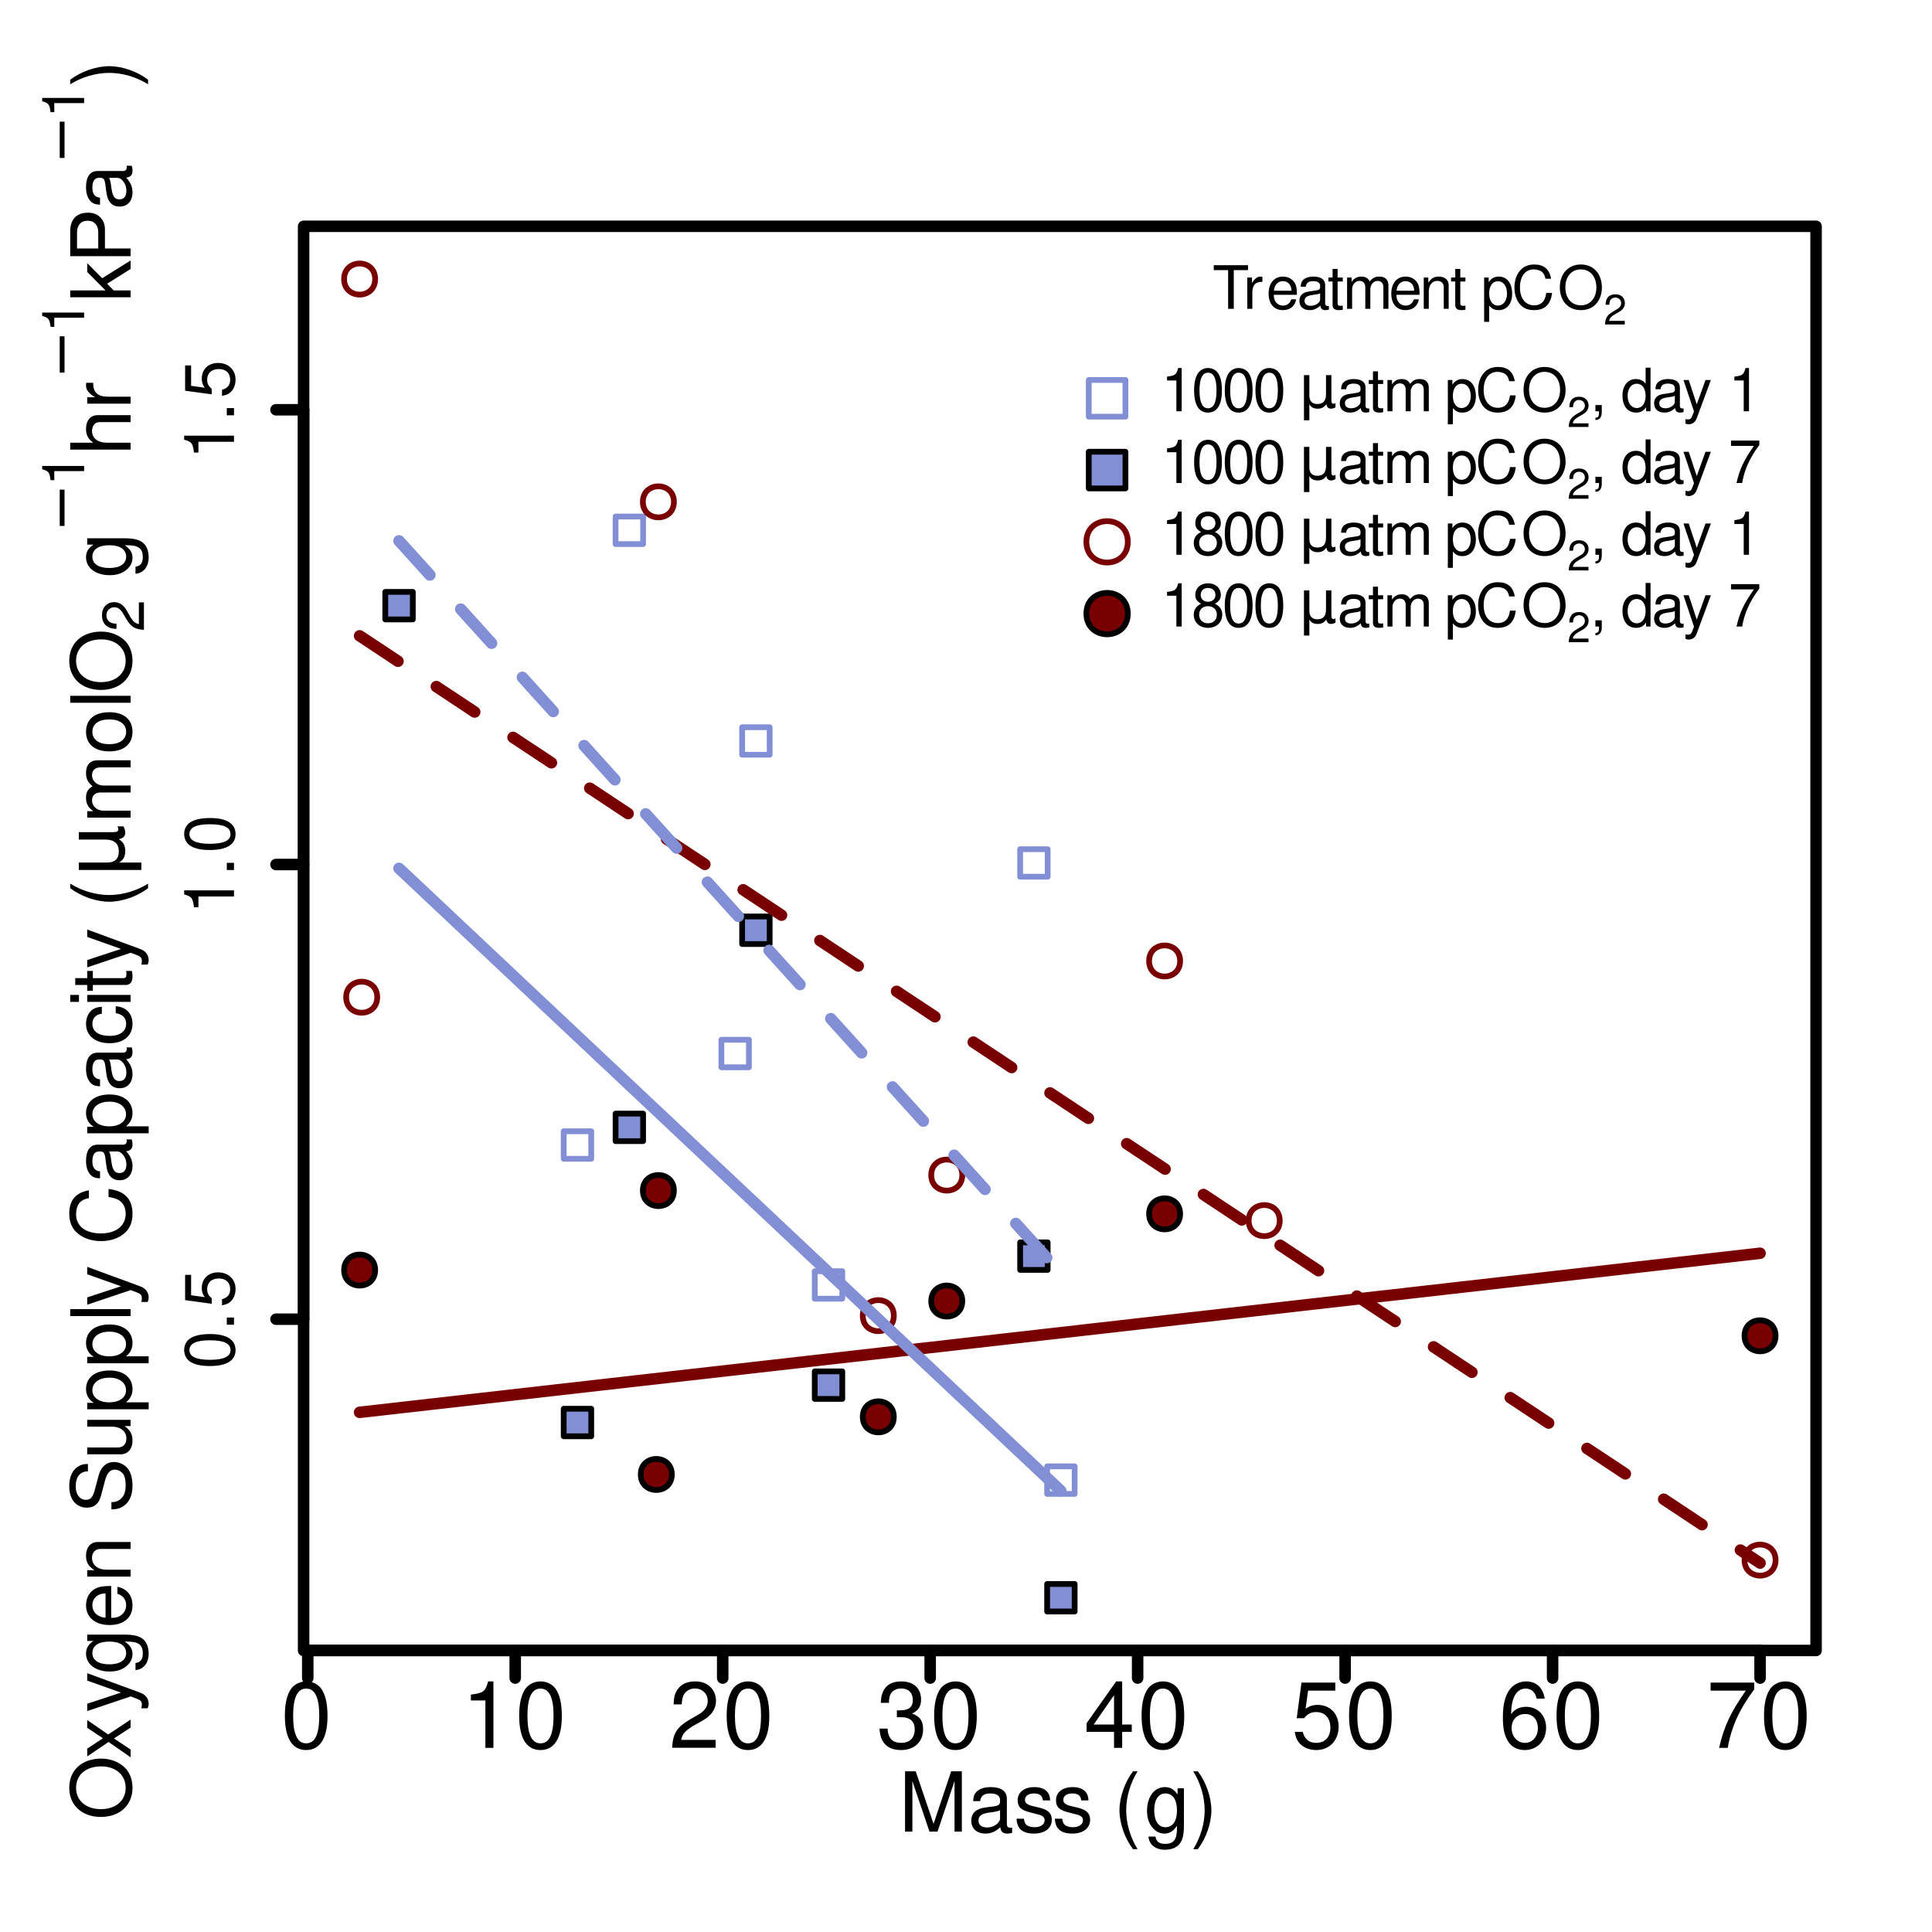 <?xml version="1.0" encoding="UTF-8"?>
<svg xmlns="http://www.w3.org/2000/svg" xmlns:xlink="http://www.w3.org/1999/xlink" width="252pt" height="252pt" viewBox="0 0 252 252" version="1.1">
<defs>
<g>
<symbol overflow="visible" id="glyph0-0">
<path style="stroke:none;" d=""/>
</symbol>
<symbol overflow="visible" id="glyph0-1">
<path style="stroke:none;" d="M 3.297 -8.672 C 2.516 -8.672 1.781 -8.312 1.344 -7.734 C 0.797 -6.953 0.516 -5.812 0.516 -4.203 C 0.516 -1.266 1.469 0.281 3.297 0.281 C 5.094 0.281 6.078 -1.266 6.078 -4.125 C 6.078 -5.812 5.812 -6.938 5.25 -7.734 C 4.812 -8.328 4.109 -8.672 3.297 -8.672 Z M 3.297 -7.734 C 4.438 -7.734 5 -6.578 5 -4.219 C 5 -1.75 4.453 -0.594 3.281 -0.594 C 2.156 -0.594 1.594 -1.797 1.594 -4.188 C 1.594 -6.578 2.156 -7.734 3.297 -7.734 Z M 3.297 -7.734 "/>
</symbol>
<symbol overflow="visible" id="glyph0-2">
<path style="stroke:none;" d="M 3.109 -6.188 L 3.109 0 L 4.156 0 L 4.156 -8.672 L 3.469 -8.672 C 3.094 -7.344 2.859 -7.156 1.219 -6.953 L 1.219 -6.188 Z M 3.109 -6.188 "/>
</symbol>
<symbol overflow="visible" id="glyph0-3">
<path style="stroke:none;" d="M 6.078 -1.047 L 1.594 -1.047 C 1.703 -1.766 2.094 -2.219 3.125 -2.859 L 4.328 -3.531 C 5.516 -4.188 6.125 -5.078 6.125 -6.141 C 6.125 -6.859 5.844 -7.531 5.344 -8 C 4.844 -8.453 4.219 -8.672 3.406 -8.672 C 2.328 -8.672 1.531 -8.297 1.062 -7.547 C 0.75 -7.094 0.625 -6.547 0.594 -5.672 L 1.656 -5.672 C 1.688 -6.266 1.766 -6.609 1.906 -6.906 C 2.188 -7.422 2.734 -7.75 3.375 -7.75 C 4.328 -7.75 5.047 -7.062 5.047 -6.125 C 5.047 -5.422 4.656 -4.828 3.906 -4.391 L 2.797 -3.75 C 1.016 -2.719 0.5 -1.906 0.406 -0.016 L 6.078 -0.016 Z M 6.078 -1.047 "/>
</symbol>
<symbol overflow="visible" id="glyph0-4">
<path style="stroke:none;" d="M 2.656 -4 L 3.234 -4 C 4.375 -4 4.984 -3.453 4.984 -2.406 C 4.984 -1.312 4.328 -0.656 3.234 -0.656 C 2.078 -0.656 1.516 -1.25 1.438 -2.516 L 0.391 -2.516 C 0.438 -1.828 0.547 -1.375 0.75 -0.984 C 1.203 -0.141 2.031 0.281 3.188 0.281 C 4.938 0.281 6.078 -0.781 6.078 -2.422 C 6.078 -3.531 5.656 -4.125 4.625 -4.484 C 5.422 -4.812 5.812 -5.406 5.812 -6.281 C 5.812 -7.781 4.844 -8.672 3.234 -8.672 C 1.516 -8.672 0.594 -7.719 0.562 -5.875 L 1.625 -5.875 C 1.625 -6.406 1.688 -6.703 1.812 -6.969 C 2.047 -7.469 2.578 -7.75 3.234 -7.75 C 4.172 -7.75 4.734 -7.188 4.734 -6.25 C 4.734 -5.641 4.531 -5.266 4.062 -5.062 C 3.766 -4.938 3.391 -4.891 2.656 -4.891 Z M 2.656 -4 "/>
</symbol>
<symbol overflow="visible" id="glyph0-5">
<path style="stroke:none;" d="M 3.922 -2.094 L 3.922 0 L 4.984 0 L 4.984 -2.094 L 6.234 -2.094 L 6.234 -3.047 L 4.984 -3.047 L 4.984 -8.672 L 4.203 -8.672 L 0.344 -3.219 L 0.344 -2.094 Z M 3.922 -3.047 L 1.266 -3.047 L 3.922 -6.875 Z M 3.922 -3.047 "/>
</symbol>
<symbol overflow="visible" id="glyph0-6">
<path style="stroke:none;" d="M 5.719 -8.516 L 1.312 -8.516 L 0.688 -3.875 L 1.656 -3.875 C 2.141 -4.469 2.562 -4.672 3.234 -4.672 C 4.375 -4.672 5.078 -3.891 5.078 -2.625 C 5.078 -1.406 4.375 -0.656 3.219 -0.656 C 2.297 -0.656 1.734 -1.125 1.469 -2.094 L 0.422 -2.094 C 0.562 -1.391 0.688 -1.062 0.938 -0.75 C 1.422 -0.094 2.281 0.281 3.234 0.281 C 4.953 0.281 6.156 -0.969 6.156 -2.766 C 6.156 -4.453 5.047 -5.609 3.406 -5.609 C 2.812 -5.609 2.328 -5.453 1.844 -5.094 L 2.172 -7.469 L 5.719 -7.469 Z M 5.719 -8.516 "/>
</symbol>
<symbol overflow="visible" id="glyph0-7">
<path style="stroke:none;" d="M 5.969 -6.422 C 5.766 -7.844 4.859 -8.672 3.562 -8.672 C 2.625 -8.672 1.781 -8.219 1.281 -7.438 C 0.75 -6.594 0.516 -5.531 0.516 -3.953 C 0.516 -2.5 0.719 -1.578 1.234 -0.797 C 1.688 -0.094 2.438 0.281 3.375 0.281 C 4.984 0.281 6.156 -0.938 6.156 -2.625 C 6.156 -4.219 5.078 -5.359 3.547 -5.359 C 2.719 -5.359 2.047 -5.047 1.594 -4.406 C 1.609 -6.547 2.281 -7.734 3.484 -7.734 C 4.234 -7.734 4.75 -7.266 4.922 -6.422 Z M 3.422 -4.422 C 4.438 -4.422 5.078 -3.703 5.078 -2.547 C 5.078 -1.453 4.359 -0.656 3.391 -0.656 C 2.406 -0.656 1.656 -1.484 1.656 -2.594 C 1.656 -3.672 2.375 -4.422 3.422 -4.422 Z M 3.422 -4.422 "/>
</symbol>
<symbol overflow="visible" id="glyph0-8">
<path style="stroke:none;" d="M 6.234 -8.516 L 0.547 -8.516 L 0.547 -7.469 L 5.141 -7.469 C 3.125 -4.578 2.297 -2.797 1.656 0 L 2.781 0 C 3.25 -2.719 4.312 -5.062 6.234 -7.625 Z M 6.234 -8.516 "/>
</symbol>
<symbol overflow="visible" id="glyph1-0">
<path style="stroke:none;" d=""/>
</symbol>
<symbol overflow="visible" id="glyph1-1">
<path style="stroke:none;" d="M -6.5 -2.469 C -6.5 -1.875 -6.234 -1.344 -5.797 -1.016 C -5.219 -0.594 -4.359 -0.391 -3.156 -0.391 C -0.953 -0.391 0.203 -1.109 0.203 -2.469 C 0.203 -3.828 -0.953 -4.562 -3.094 -4.562 C -4.359 -4.562 -5.203 -4.359 -5.797 -3.938 C -6.25 -3.609 -6.5 -3.078 -6.5 -2.469 Z M -5.812 -2.469 C -5.812 -3.328 -4.938 -3.75 -3.172 -3.75 C -1.312 -3.75 -0.453 -3.344 -0.453 -2.453 C -0.453 -1.625 -1.344 -1.203 -3.141 -1.203 C -4.938 -1.203 -5.812 -1.625 -5.812 -2.469 Z M -5.812 -2.469 "/>
</symbol>
<symbol overflow="visible" id="glyph1-2">
<path style="stroke:none;" d="M -0.938 -1.719 L -0.938 -0.781 L 0 -0.781 L 0 -1.719 Z M -0.938 -1.719 "/>
</symbol>
<symbol overflow="visible" id="glyph1-3">
<path style="stroke:none;" d="M -6.375 -4.281 L -6.375 -0.984 L -2.906 -0.516 L -2.906 -1.234 C -3.344 -1.609 -3.5 -1.922 -3.5 -2.422 C -3.5 -3.281 -2.922 -3.812 -1.969 -3.812 C -1.047 -3.812 -0.5 -3.281 -0.5 -2.406 C -0.5 -1.719 -0.844 -1.297 -1.562 -1.109 L -1.562 -0.312 C -1.047 -0.422 -0.797 -0.516 -0.562 -0.703 C -0.078 -1.062 0.203 -1.703 0.203 -2.438 C 0.203 -3.719 -0.734 -4.609 -2.078 -4.609 C -3.344 -4.609 -4.203 -3.781 -4.203 -2.562 C -4.203 -2.109 -4.094 -1.75 -3.812 -1.375 L -5.594 -1.625 L -5.594 -4.281 Z M -6.375 -4.281 "/>
</symbol>
<symbol overflow="visible" id="glyph1-4">
<path style="stroke:none;" d="M -4.641 -2.328 L 0 -2.328 L 0 -3.125 L -6.5 -3.125 L -6.5 -2.594 C -5.516 -2.328 -5.375 -2.141 -5.219 -0.922 L -4.641 -0.922 Z M -4.641 -2.328 "/>
</symbol>
<symbol overflow="visible" id="glyph2-0">
<path style="stroke:none;" d=""/>
</symbol>
<symbol overflow="visible" id="glyph2-1">
<path style="stroke:none;" d="M -8 -4.203 C -8 -1.938 -6.344 -0.406 -3.875 -0.406 C -1.406 -0.406 0.25 -1.938 0.25 -4.203 C 0.25 -5.172 -0.047 -6.016 -0.578 -6.656 C -1.312 -7.5 -2.531 -8.016 -3.812 -8.016 C -6.344 -8.016 -8 -6.516 -8 -4.203 Z M -7.109 -4.203 C -7.109 -5.906 -5.828 -7 -3.828 -7 C -1.938 -7 -0.641 -5.875 -0.641 -4.203 C -0.641 -2.531 -1.938 -1.422 -3.875 -1.422 C -5.812 -1.422 -7.109 -2.531 -7.109 -4.203 Z M -7.109 -4.203 "/>
</symbol>
<symbol overflow="visible" id="glyph2-2">
<path style="stroke:none;" d="M -2.922 -3.156 L -5.656 -5.047 L -5.656 -4.031 L -3.609 -2.672 L -5.656 -1.312 L -5.656 -0.297 L -2.875 -2.188 L 0 -0.188 L 0 -1.203 L -2.172 -2.641 L 0 -4.062 L 0 -5.109 Z M -2.922 -3.156 "/>
</symbol>
<symbol overflow="visible" id="glyph2-3">
<path style="stroke:none;" d="M -5.656 -4.188 L -1.25 -2.625 L -5.656 -1.172 L -5.656 -0.219 L 0.016 -2.125 L 0.922 -1.781 C 1.312 -1.625 1.469 -1.438 1.469 -1.062 C 1.469 -0.906 1.453 -0.781 1.406 -0.578 L 2.219 -0.578 C 2.312 -0.766 2.359 -0.953 2.359 -1.188 C 2.359 -1.484 2.25 -1.797 2.078 -2.031 C 1.875 -2.312 1.641 -2.469 1.188 -2.641 L -5.656 -5.156 Z M -5.656 -4.188 "/>
</symbol>
<symbol overflow="visible" id="glyph2-4">
<path style="stroke:none;" d="M -5.656 -4.359 L -4.844 -4.359 C -5.516 -3.906 -5.812 -3.406 -5.812 -2.703 C -5.812 -1.328 -4.547 -0.375 -2.734 -0.375 C -1.781 -0.375 -1.094 -0.609 -0.516 -1.094 C -0.016 -1.516 0.25 -2.047 0.25 -2.641 C 0.25 -3.312 -0.047 -3.797 -0.766 -4.281 L -0.469 -4.281 C 1.031 -4.281 1.594 -3.859 1.594 -2.734 C 1.594 -1.969 1.297 -1.562 0.641 -1.484 L 0.641 -0.562 C 1.688 -0.641 2.359 -1.484 2.359 -2.703 C 2.359 -3.547 2.078 -4.234 1.625 -4.594 C 1.094 -5.031 0.406 -5.188 -0.922 -5.188 L -5.656 -5.188 Z M -4.984 -2.781 C -4.984 -3.734 -4.188 -4.281 -2.75 -4.281 C -1.375 -4.281 -0.578 -3.719 -0.578 -2.781 C -0.578 -1.859 -1.391 -1.312 -2.781 -1.312 C -4.172 -1.312 -4.984 -1.859 -4.984 -2.781 Z M -4.984 -2.781 "/>
</symbol>
<symbol overflow="visible" id="glyph2-5">
<path style="stroke:none;" d="M -2.531 -5.531 C -3.391 -5.531 -3.906 -5.469 -4.328 -5.312 C -5.266 -4.938 -5.812 -4.078 -5.812 -3.016 C -5.812 -1.453 -4.625 -0.438 -2.75 -0.438 C -0.891 -0.438 0.25 -1.406 0.25 -3 C 0.25 -4.297 -0.484 -5.188 -1.719 -5.422 L -1.719 -4.516 C -0.969 -4.266 -0.578 -3.75 -0.578 -3.031 C -0.578 -2.469 -0.844 -1.969 -1.312 -1.672 C -1.641 -1.453 -1.969 -1.375 -2.531 -1.375 Z M -3.266 -1.391 C -4.312 -1.469 -4.984 -2.109 -4.984 -3.016 C -4.984 -3.938 -4.281 -4.562 -3.266 -4.562 Z M -3.266 -1.391 "/>
</symbol>
<symbol overflow="visible" id="glyph2-6">
<path style="stroke:none;" d="M -5.656 -0.75 L 0 -0.75 L 0 -1.656 L -3.125 -1.656 C -4.281 -1.656 -5.031 -2.266 -5.031 -3.203 C -5.031 -3.906 -4.594 -4.359 -3.922 -4.359 L 0 -4.359 L 0 -5.266 L -4.281 -5.266 C -5.219 -5.266 -5.812 -4.562 -5.812 -3.469 C -5.812 -2.625 -5.5 -2.078 -4.703 -1.594 L -5.656 -1.594 Z M -5.656 -0.75 "/>
</symbol>
<symbol overflow="visible" id="glyph2-7">
<path style="stroke:none;" d=""/>
</symbol>
<symbol overflow="visible" id="glyph2-8">
<path style="stroke:none;" d="M -5.562 -6.438 C -6.094 -6.438 -6.25 -6.406 -6.625 -6.234 C -7.531 -5.797 -8 -4.875 -8 -3.547 C -8 -1.828 -7.109 -0.75 -5.688 -0.75 C -4.734 -0.75 -4.125 -1.266 -3.859 -2.297 L -3.344 -4.25 C -3.078 -5.266 -2.672 -5.703 -2.062 -5.703 C -1.641 -5.703 -1.203 -5.469 -0.969 -5.141 C -0.75 -4.828 -0.641 -4.328 -0.641 -3.688 C -0.641 -2.828 -0.844 -2.25 -1.297 -1.875 C -1.641 -1.594 -2.016 -1.453 -2.5 -1.469 L -2.5 -0.516 C -1.781 -0.531 -1.312 -0.672 -0.875 -0.984 C -0.125 -1.516 0.25 -2.422 0.25 -3.625 C 0.25 -4.562 0.031 -5.328 -0.359 -5.844 C -0.781 -6.375 -1.484 -6.703 -2.156 -6.703 C -3.125 -6.703 -3.844 -6.094 -4.141 -5.031 L -4.672 -3.062 C -4.922 -2.109 -5.219 -1.766 -5.828 -1.766 C -6.625 -1.766 -7.156 -2.469 -7.156 -3.516 C -7.156 -4.766 -6.594 -5.469 -5.562 -5.484 Z M -5.562 -6.438 "/>
</symbol>
<symbol overflow="visible" id="glyph2-9">
<path style="stroke:none;" d="M 0 -5.203 L -5.656 -5.203 L -5.656 -4.312 L -2.453 -4.312 C -1.297 -4.312 -0.547 -3.703 -0.547 -2.766 C -0.547 -2.047 -0.969 -1.594 -1.656 -1.594 L -5.656 -1.594 L -5.656 -0.703 L -1.297 -0.703 C -0.359 -0.703 0.25 -1.406 0.25 -2.5 C 0.25 -3.344 -0.047 -3.859 -0.781 -4.391 L 0 -4.391 Z M 0 -5.203 "/>
</symbol>
<symbol overflow="visible" id="glyph2-10">
<path style="stroke:none;" d="M 2.359 -0.578 L 2.359 -1.484 L -0.594 -1.484 C -0.016 -1.969 0.25 -2.5 0.25 -3.234 C 0.25 -4.703 -0.922 -5.641 -2.734 -5.641 C -4.625 -5.641 -5.812 -4.719 -5.812 -3.219 C -5.812 -2.453 -5.469 -1.828 -4.797 -1.422 L -5.656 -1.422 L -5.656 -0.578 Z M -4.984 -3.062 C -4.984 -4.062 -4.109 -4.703 -2.75 -4.703 C -1.469 -4.703 -0.594 -4.047 -0.594 -3.062 C -0.594 -2.109 -1.453 -1.484 -2.781 -1.484 C -4.109 -1.484 -4.984 -2.109 -4.984 -3.062 Z M -4.984 -3.062 "/>
</symbol>
<symbol overflow="visible" id="glyph2-11">
<path style="stroke:none;" d="M -7.875 -1.641 L -7.875 -0.734 L 0 -0.734 L 0 -1.641 Z M -7.875 -1.641 "/>
</symbol>
<symbol overflow="visible" id="glyph2-12">
<path style="stroke:none;" d="M -5.438 -7.141 C -7.156 -6.828 -8 -5.844 -8 -4.109 C -8 -3.062 -7.672 -2.203 -7.016 -1.625 C -6.234 -0.906 -5.125 -0.516 -3.844 -0.516 C -2.547 -0.516 -1.438 -0.922 -0.672 -1.656 C -0.047 -2.266 0.25 -3.047 0.25 -4.078 C 0.25 -6 -0.781 -7.078 -2.875 -7.312 L -2.875 -6.266 C -2.328 -6.188 -1.969 -6.078 -1.656 -5.922 C -1 -5.594 -0.641 -4.922 -0.641 -4.078 C -0.641 -2.516 -1.891 -1.516 -3.859 -1.516 C -5.875 -1.516 -7.109 -2.469 -7.109 -4 C -7.109 -4.625 -6.938 -5.219 -6.625 -5.547 C -6.344 -5.844 -6.031 -6 -5.438 -6.125 Z M -5.438 -7.141 "/>
</symbol>
<symbol overflow="visible" id="glyph2-13">
<path style="stroke:none;" d="M -0.531 -5.781 C -0.5 -5.672 -0.5 -5.641 -0.5 -5.578 C -0.5 -5.266 -0.672 -5.094 -0.953 -5.094 L -4.281 -5.094 C -5.281 -5.094 -5.812 -4.359 -5.812 -2.969 C -5.812 -2.141 -5.578 -1.484 -5.156 -1.094 C -4.875 -0.828 -4.547 -0.719 -3.984 -0.703 L -3.984 -1.609 C -4.672 -1.688 -4.984 -2.094 -4.984 -2.938 C -4.984 -3.75 -4.688 -4.203 -4.141 -4.203 L -3.906 -4.203 C -3.516 -4.188 -3.375 -4 -3.281 -3.266 C -3.125 -1.984 -3.078 -1.797 -2.938 -1.453 C -2.656 -0.781 -2.156 -0.453 -1.422 -0.453 C -0.406 -0.453 0.25 -1.172 0.25 -2.312 C 0.25 -3.016 0 -3.594 -0.578 -4.234 C 0 -4.297 0.25 -4.578 0.25 -5.156 C 0.25 -5.359 0.234 -5.469 0.156 -5.781 Z M -1.781 -4.203 C -1.484 -4.203 -1.297 -4.109 -1.047 -3.844 C -0.719 -3.484 -0.547 -3.031 -0.547 -2.5 C -0.547 -1.797 -0.875 -1.391 -1.453 -1.391 C -2.047 -1.391 -2.344 -1.781 -2.484 -2.75 C -2.609 -3.719 -2.656 -3.891 -2.797 -4.203 Z M -1.781 -4.203 "/>
</symbol>
<symbol overflow="visible" id="glyph2-14">
<path style="stroke:none;" d="M -3.75 -5.078 C -4.312 -5.047 -4.672 -4.922 -4.984 -4.703 C -5.5 -4.312 -5.812 -3.641 -5.812 -2.844 C -5.812 -1.312 -4.609 -0.328 -2.734 -0.328 C -0.906 -0.328 0.25 -1.312 0.25 -2.844 C 0.25 -4.188 -0.562 -5.047 -1.938 -5.156 L -1.938 -4.25 C -1.031 -4.094 -0.578 -3.625 -0.578 -2.859 C -0.578 -1.875 -1.391 -1.281 -2.734 -1.281 C -4.141 -1.281 -4.984 -1.859 -4.984 -2.844 C -4.984 -3.594 -4.547 -4.078 -3.75 -4.172 Z M -3.75 -5.078 "/>
</symbol>
<symbol overflow="visible" id="glyph2-15">
<path style="stroke:none;" d="M -5.656 -1.625 L -5.656 -0.719 L 0 -0.719 L 0 -1.625 Z M -7.875 -1.625 L -7.875 -0.719 L -6.734 -0.719 L -6.734 -1.625 Z M -7.875 -1.625 "/>
</symbol>
<symbol overflow="visible" id="glyph2-16">
<path style="stroke:none;" d="M -5.656 -2.75 L -5.656 -1.812 L -7.219 -1.812 L -7.219 -0.922 L -5.656 -0.922 L -5.656 -0.156 L -4.922 -0.156 L -4.922 -0.922 L -0.641 -0.922 C -0.062 -0.922 0.25 -1.312 0.25 -2.016 C 0.25 -2.25 0.234 -2.438 0.172 -2.75 L -0.578 -2.75 C -0.547 -2.609 -0.547 -2.5 -0.547 -2.312 C -0.547 -1.922 -0.641 -1.812 -1.047 -1.812 L -4.922 -1.812 L -4.922 -2.75 Z M -5.656 -2.75 "/>
</symbol>
<symbol overflow="visible" id="glyph2-17">
<path style="stroke:none;" d="M -7.875 -2.547 C -6.453 -1.469 -4.484 -0.781 -2.797 -0.781 C -1.094 -0.781 0.875 -1.469 2.281 -2.547 L 2.281 -3.141 C 0.75 -2.188 -1.062 -1.656 -2.797 -1.656 C -4.516 -1.656 -6.344 -2.188 -7.875 -3.141 Z M -7.875 -2.547 "/>
</symbol>
<symbol overflow="visible" id="glyph2-18">
<path style="stroke:none;" d="M -5.656 -0.75 L 0 -0.75 L 0 -1.656 L -3.547 -1.656 C -4.375 -1.656 -5.031 -2.25 -5.031 -2.984 C -5.031 -3.656 -4.625 -4.031 -3.891 -4.031 L 0 -4.031 L 0 -4.938 L -3.547 -4.938 C -4.375 -4.938 -5.031 -5.531 -5.031 -6.266 C -5.031 -6.938 -4.609 -7.312 -3.891 -7.312 L 0 -7.312 L 0 -8.234 L -4.25 -8.234 C -5.266 -8.234 -5.812 -7.641 -5.812 -6.594 C -5.812 -5.828 -5.594 -5.375 -4.953 -4.844 C -5.562 -4.516 -5.812 -4.062 -5.812 -3.328 C -5.812 -2.562 -5.531 -2.062 -4.859 -1.594 L -5.656 -1.594 Z M -5.656 -0.75 "/>
</symbol>
<symbol overflow="visible" id="glyph2-19">
<path style="stroke:none;" d="M -5.812 -2.938 C -5.812 -1.344 -4.688 -0.391 -2.781 -0.391 C -0.875 -0.391 0.25 -1.344 0.25 -2.953 C 0.25 -4.547 -0.891 -5.5 -2.75 -5.5 C -4.703 -5.5 -5.812 -4.578 -5.812 -2.938 Z M -4.984 -2.953 C -4.984 -3.969 -4.156 -4.562 -2.75 -4.562 C -1.422 -4.562 -0.578 -3.938 -0.578 -2.953 C -0.578 -1.938 -1.422 -1.328 -2.781 -1.328 C -4.156 -1.328 -4.984 -1.938 -4.984 -2.953 Z M -4.984 -2.953 "/>
</symbol>
<symbol overflow="visible" id="glyph2-20">
<path style="stroke:none;" d="M -7.875 -0.75 L 0 -0.75 L 0 -1.656 L -3.125 -1.656 C -4.281 -1.656 -5.031 -2.25 -5.031 -3.188 C -5.031 -3.484 -4.938 -3.766 -4.781 -3.984 C -4.594 -4.25 -4.312 -4.344 -3.922 -4.344 L 0 -4.344 L 0 -5.25 L -4.281 -5.25 C -5.219 -5.25 -5.812 -4.562 -5.812 -3.469 C -5.812 -2.672 -5.578 -2.188 -4.875 -1.656 L -7.875 -1.656 Z M -7.875 -0.75 "/>
</symbol>
<symbol overflow="visible" id="glyph2-21">
<path style="stroke:none;" d="M -5.656 -0.75 L 0 -0.75 L 0 -1.656 L -2.938 -1.656 C -4.297 -1.656 -4.906 -2.219 -4.875 -3.469 L -5.781 -3.469 C -5.812 -3.312 -5.812 -3.234 -5.812 -3.125 C -5.812 -2.531 -5.469 -2.094 -4.625 -1.578 L -5.656 -1.578 Z M -5.656 -0.75 "/>
</symbol>
<symbol overflow="visible" id="glyph2-22">
<path style="stroke:none;" d="M -7.875 -1.516 L -7.875 -0.625 L 0 -0.625 L 0 -1.516 L -2.203 -1.516 L -3.062 -2.391 L 0 -4.312 L 0 -5.422 L -3.703 -3.109 L -5.656 -5.078 L -5.656 -3.922 L -3.266 -1.516 Z M -7.875 -1.516 "/>
</symbol>
<symbol overflow="visible" id="glyph2-23">
<path style="stroke:none;" d="M -3.344 -1.984 L -3.344 -4.453 C -3.344 -5.078 -3.516 -5.562 -3.891 -5.984 C -4.328 -6.453 -4.844 -6.656 -5.562 -6.656 C -7.047 -6.656 -7.875 -5.781 -7.875 -4.234 L -7.875 -0.984 L 0 -0.984 L 0 -1.984 Z M -4.219 -1.984 L -6.984 -1.984 L -6.984 -4.078 C -6.984 -5.047 -6.469 -5.609 -5.609 -5.609 C -4.734 -5.609 -4.219 -5.047 -4.219 -4.078 Z M -4.219 -1.984 "/>
</symbol>
<symbol overflow="visible" id="glyph2-24">
<path style="stroke:none;" d="M 2.281 -1 C 0.875 -2.078 -1.094 -2.766 -2.781 -2.766 C -4.484 -2.766 -6.453 -2.078 -7.875 -1 L -7.875 -0.406 C -6.328 -1.359 -4.516 -1.891 -2.781 -1.891 C -1.062 -1.891 0.75 -1.359 2.281 -0.406 Z M 2.281 -1 "/>
</symbol>
<symbol overflow="visible" id="glyph3-0">
<path style="stroke:none;" d="M 1.906 -0.531 L -7.609 -0.531 L -7.609 -5.938 L 1.906 -5.938 Z M 1.312 -1.141 L 1.312 -5.328 L -7 -5.328 L -7 -1.141 Z M 1.312 -1.141 "/>
</symbol>
<symbol overflow="visible" id="glyph3-1">
<path style="stroke:none;" d="M 2.25 -0.922 L -5.906 -0.922 L -5.906 -1.891 L -2.234 -1.891 C -1.723 -1.891 -1.336 -2.008 -1.078 -2.25 C -0.816 -2.488 -0.688 -2.848 -0.688 -3.328 C -0.688 -3.848 -0.832 -4.238 -1.125 -4.5 C -1.426 -4.758 -1.875 -4.891 -2.469 -4.891 L -5.906 -4.891 L -5.906 -5.859 L -1.359 -5.859 C -1.148 -5.859 -0.992 -5.891 -0.891 -5.953 C -0.797 -6.016 -0.75 -6.109 -0.75 -6.234 C -0.75 -6.273 -0.754 -6.32 -0.766 -6.375 C -0.785 -6.426 -0.816 -6.504 -0.859 -6.609 L -0.078 -6.609 C -0.004 -6.461 0.051 -6.32 0.094 -6.188 C 0.133 -6.062 0.156 -5.938 0.156 -5.812 C 0.156 -5.57 0.086 -5.379 -0.047 -5.234 C -0.191 -5.098 -0.406 -5 -0.688 -4.938 C -0.406 -4.77 -0.191 -4.555 -0.047 -4.297 C 0.086 -4.047 0.156 -3.75 0.156 -3.406 C 0.156 -3.039 0.086 -2.734 -0.047 -2.484 C -0.191 -2.234 -0.398 -2.035 -0.672 -1.891 L 2.25 -1.891 Z M 2.25 -0.922 "/>
</symbol>
<symbol overflow="visible" id="glyph4-0">
<path style="stroke:none;" d=""/>
</symbol>
<symbol overflow="visible" id="glyph4-1">
<path style="stroke:none;" d="M -0.656 -3.828 L -0.656 -1 C -1.109 -1.078 -1.406 -1.312 -1.797 -1.969 L -2.219 -2.734 C -2.641 -3.484 -3.203 -3.859 -3.875 -3.859 C -4.328 -3.859 -4.75 -3.688 -5.047 -3.359 C -5.328 -3.047 -5.469 -2.656 -5.469 -2.141 C -5.469 -1.469 -5.219 -0.953 -4.75 -0.672 C -4.469 -0.469 -4.125 -0.391 -3.578 -0.375 L -3.578 -1.047 C -3.953 -1.062 -4.172 -1.109 -4.344 -1.203 C -4.688 -1.375 -4.891 -1.719 -4.891 -2.125 C -4.891 -2.734 -4.453 -3.188 -3.859 -3.188 C -3.422 -3.188 -3.047 -2.938 -2.766 -2.453 L -2.359 -1.766 C -1.719 -0.641 -1.203 -0.312 0 -0.25 L 0 -3.828 Z M -0.656 -3.828 "/>
</symbol>
<symbol overflow="visible" id="glyph4-2">
<path style="stroke:none;" d="M -3.891 -1.953 L 0 -1.953 L 0 -2.625 L -5.469 -2.625 L -5.469 -2.188 C -4.625 -1.953 -4.516 -1.797 -4.375 -0.766 L -3.891 -0.766 Z M -3.891 -1.953 "/>
</symbol>
<symbol overflow="visible" id="glyph5-0">
<path style="stroke:none;" d="M 1.344 -0.375 L -5.328 -0.375 L -5.328 -4.156 L 1.344 -4.156 Z M 0.922 -0.797 L 0.922 -3.734 L -4.906 -3.734 L -4.906 -0.797 Z M 0.922 -0.797 "/>
</symbol>
<symbol overflow="visible" id="glyph5-1">
<path style="stroke:none;" d="M -2.688 -0.797 L -2.688 -5.531 L -2.062 -5.531 L -2.062 -0.797 Z M -2.688 -0.797 "/>
</symbol>
<symbol overflow="visible" id="glyph6-0">
<path style="stroke:none;" d=""/>
</symbol>
<symbol overflow="visible" id="glyph6-1">
<path style="stroke:none;" d="M 5.047 0 L 7.266 -6.594 L 7.266 0 L 8.219 0 L 8.219 -7.875 L 6.828 -7.875 L 4.531 -1.016 L 2.203 -7.875 L 0.812 -7.875 L 0.812 0 L 1.766 0 L 1.766 -6.594 L 4 0 Z M 5.047 0 "/>
</symbol>
<symbol overflow="visible" id="glyph6-2">
<path style="stroke:none;" d="M 5.781 -0.531 C 5.672 -0.5 5.641 -0.5 5.578 -0.5 C 5.266 -0.5 5.094 -0.672 5.094 -0.953 L 5.094 -4.281 C 5.094 -5.281 4.359 -5.812 2.969 -5.812 C 2.141 -5.812 1.484 -5.578 1.094 -5.156 C 0.828 -4.875 0.719 -4.547 0.703 -3.984 L 1.609 -3.984 C 1.688 -4.672 2.094 -4.984 2.938 -4.984 C 3.75 -4.984 4.203 -4.688 4.203 -4.141 L 4.203 -3.906 C 4.188 -3.516 4 -3.375 3.266 -3.281 C 1.984 -3.125 1.797 -3.078 1.453 -2.938 C 0.781 -2.656 0.453 -2.156 0.453 -1.422 C 0.453 -0.406 1.172 0.25 2.312 0.25 C 3.016 0.25 3.594 0 4.234 -0.578 C 4.297 0 4.578 0.25 5.156 0.25 C 5.359 0.25 5.469 0.234 5.781 0.156 Z M 4.203 -1.781 C 4.203 -1.484 4.109 -1.297 3.844 -1.047 C 3.484 -0.719 3.031 -0.547 2.5 -0.547 C 1.797 -0.547 1.391 -0.875 1.391 -1.453 C 1.391 -2.047 1.781 -2.344 2.75 -2.484 C 3.719 -2.609 3.891 -2.656 4.203 -2.797 Z M 4.203 -1.781 "/>
</symbol>
<symbol overflow="visible" id="glyph6-3">
<path style="stroke:none;" d="M 4.734 -4.078 C 4.719 -5.188 3.984 -5.812 2.672 -5.812 C 1.359 -5.812 0.5 -5.141 0.5 -4.094 C 0.5 -3.203 0.953 -2.781 2.297 -2.469 L 3.141 -2.25 C 3.766 -2.109 4.016 -1.875 4.016 -1.484 C 4.016 -0.938 3.484 -0.578 2.703 -0.578 C 2.219 -0.578 1.797 -0.719 1.578 -0.953 C 1.438 -1.125 1.375 -1.281 1.312 -1.688 L 0.359 -1.688 C 0.406 -0.375 1.141 0.25 2.625 0.25 C 4.047 0.25 4.953 -0.453 4.953 -1.547 C 4.953 -2.391 4.484 -2.844 3.359 -3.125 L 2.5 -3.328 C 1.766 -3.5 1.453 -3.734 1.453 -4.141 C 1.453 -4.672 1.906 -4.984 2.641 -4.984 C 3.375 -4.984 3.75 -4.672 3.781 -4.078 Z M 4.734 -4.078 "/>
</symbol>
<symbol overflow="visible" id="glyph6-4">
<path style="stroke:none;" d=""/>
</symbol>
<symbol overflow="visible" id="glyph6-5">
<path style="stroke:none;" d="M 2.547 -7.875 C 1.469 -6.453 0.781 -4.484 0.781 -2.797 C 0.781 -1.094 1.469 0.875 2.547 2.281 L 3.141 2.281 C 2.188 0.75 1.656 -1.062 1.656 -2.797 C 1.656 -4.516 2.188 -6.344 3.141 -7.875 Z M 2.547 -7.875 "/>
</symbol>
<symbol overflow="visible" id="glyph6-6">
<path style="stroke:none;" d="M 4.359 -5.656 L 4.359 -4.844 C 3.906 -5.516 3.406 -5.812 2.703 -5.812 C 1.328 -5.812 0.375 -4.547 0.375 -2.734 C 0.375 -1.781 0.609 -1.094 1.094 -0.516 C 1.516 -0.016 2.047 0.25 2.641 0.25 C 3.312 0.25 3.797 -0.047 4.281 -0.766 L 4.281 -0.469 C 4.281 1.031 3.859 1.594 2.734 1.594 C 1.969 1.594 1.562 1.297 1.484 0.641 L 0.562 0.641 C 0.641 1.688 1.484 2.359 2.703 2.359 C 3.547 2.359 4.234 2.078 4.594 1.625 C 5.031 1.094 5.188 0.406 5.188 -0.922 L 5.188 -5.656 Z M 2.781 -4.984 C 3.734 -4.984 4.281 -4.188 4.281 -2.75 C 4.281 -1.375 3.719 -0.578 2.781 -0.578 C 1.859 -0.578 1.312 -1.391 1.312 -2.781 C 1.312 -4.172 1.859 -4.984 2.781 -4.984 Z M 2.781 -4.984 "/>
</symbol>
<symbol overflow="visible" id="glyph6-7">
<path style="stroke:none;" d="M 1 2.281 C 2.078 0.875 2.766 -1.094 2.766 -2.781 C 2.766 -4.484 2.078 -6.453 1 -7.875 L 0.406 -7.875 C 1.359 -6.328 1.891 -4.516 1.891 -2.781 C 1.891 -1.062 1.359 0.75 0.406 2.281 Z M 1 2.281 "/>
</symbol>
<symbol overflow="visible" id="glyph7-0">
<path style="stroke:none;" d=""/>
</symbol>
<symbol overflow="visible" id="glyph7-1">
<path style="stroke:none;" d="M 2.766 -5.047 L 4.625 -5.047 L 4.625 -5.688 L 0.156 -5.688 L 0.156 -5.047 L 2.031 -5.047 L 2.031 0 L 2.766 0 Z M 2.766 -5.047 "/>
</symbol>
<symbol overflow="visible" id="glyph7-2">
<path style="stroke:none;" d="M 0.531 -4.078 L 0.531 0 L 1.188 0 L 1.188 -2.125 C 1.203 -3.109 1.609 -3.547 2.5 -3.516 L 2.5 -4.172 C 2.391 -4.188 2.328 -4.203 2.25 -4.203 C 1.828 -4.203 1.516 -3.953 1.141 -3.344 L 1.141 -4.078 Z M 0.531 -4.078 "/>
</symbol>
<symbol overflow="visible" id="glyph7-3">
<path style="stroke:none;" d="M 4 -1.828 C 4 -2.453 3.953 -2.828 3.844 -3.125 C 3.578 -3.797 2.953 -4.203 2.188 -4.203 C 1.047 -4.203 0.312 -3.344 0.312 -1.984 C 0.312 -0.641 1.016 0.172 2.172 0.172 C 3.109 0.172 3.75 -0.344 3.906 -1.234 L 3.266 -1.234 C 3.078 -0.703 2.719 -0.422 2.188 -0.422 C 1.781 -0.422 1.422 -0.609 1.203 -0.953 C 1.047 -1.188 1 -1.422 0.984 -1.828 Z M 1 -2.359 C 1.062 -3.109 1.516 -3.609 2.172 -3.609 C 2.844 -3.609 3.297 -3.094 3.297 -2.359 Z M 1 -2.359 "/>
</symbol>
<symbol overflow="visible" id="glyph7-4">
<path style="stroke:none;" d="M 4.172 -0.375 C 4.094 -0.359 4.062 -0.359 4.031 -0.359 C 3.812 -0.359 3.688 -0.484 3.688 -0.688 L 3.688 -3.094 C 3.688 -3.812 3.156 -4.203 2.141 -4.203 C 1.547 -4.203 1.062 -4.031 0.781 -3.734 C 0.594 -3.516 0.516 -3.281 0.5 -2.875 L 1.156 -2.875 C 1.219 -3.375 1.516 -3.609 2.125 -3.609 C 2.719 -3.609 3.031 -3.391 3.031 -3 L 3.031 -2.828 C 3.031 -2.547 2.891 -2.438 2.359 -2.375 C 1.438 -2.25 1.297 -2.219 1.047 -2.125 C 0.562 -1.922 0.328 -1.562 0.328 -1.031 C 0.328 -0.281 0.844 0.172 1.672 0.172 C 2.188 0.172 2.594 0 3.062 -0.422 C 3.109 0 3.312 0.172 3.734 0.172 C 3.875 0.172 3.953 0.156 4.172 0.109 Z M 3.031 -1.281 C 3.031 -1.062 2.969 -0.938 2.781 -0.75 C 2.516 -0.516 2.188 -0.391 1.812 -0.391 C 1.297 -0.391 1 -0.625 1 -1.047 C 1 -1.469 1.281 -1.688 1.984 -1.797 C 2.688 -1.891 2.812 -1.922 3.031 -2.016 Z M 3.031 -1.281 "/>
</symbol>
<symbol overflow="visible" id="glyph7-5">
<path style="stroke:none;" d="M 1.984 -4.078 L 1.312 -4.078 L 1.312 -5.203 L 0.656 -5.203 L 0.656 -4.078 L 0.109 -4.078 L 0.109 -3.562 L 0.656 -3.562 L 0.656 -0.469 C 0.656 -0.047 0.938 0.172 1.453 0.172 C 1.625 0.172 1.766 0.156 1.984 0.125 L 1.984 -0.422 C 1.891 -0.391 1.797 -0.391 1.672 -0.391 C 1.391 -0.391 1.312 -0.469 1.312 -0.75 L 1.312 -3.562 L 1.984 -3.562 Z M 1.984 -4.078 "/>
</symbol>
<symbol overflow="visible" id="glyph7-6">
<path style="stroke:none;" d="M 0.547 -4.078 L 0.547 0 L 1.203 0 L 1.203 -2.562 C 1.203 -3.156 1.625 -3.641 2.156 -3.641 C 2.641 -3.641 2.922 -3.344 2.922 -2.812 L 2.922 0 L 3.578 0 L 3.578 -2.562 C 3.578 -3.156 4 -3.641 4.531 -3.641 C 5 -3.641 5.281 -3.328 5.281 -2.812 L 5.281 0 L 5.938 0 L 5.938 -3.062 C 5.938 -3.797 5.516 -4.203 4.75 -4.203 C 4.203 -4.203 3.875 -4.031 3.5 -3.578 C 3.266 -4.016 2.938 -4.203 2.406 -4.203 C 1.859 -4.203 1.484 -4 1.141 -3.516 L 1.141 -4.078 Z M 0.547 -4.078 "/>
</symbol>
<symbol overflow="visible" id="glyph7-7">
<path style="stroke:none;" d="M 0.547 -4.078 L 0.547 0 L 1.203 0 L 1.203 -2.25 C 1.203 -3.094 1.641 -3.641 2.312 -3.641 C 2.828 -3.641 3.156 -3.328 3.156 -2.828 L 3.156 0 L 3.797 0 L 3.797 -3.094 C 3.797 -3.766 3.297 -4.203 2.5 -4.203 C 1.891 -4.203 1.5 -3.969 1.141 -3.406 L 1.141 -4.078 Z M 0.547 -4.078 "/>
</symbol>
<symbol overflow="visible" id="glyph7-8">
<path style="stroke:none;" d=""/>
</symbol>
<symbol overflow="visible" id="glyph7-9">
<path style="stroke:none;" d="M 0.422 1.703 L 1.078 1.703 L 1.078 -0.422 C 1.422 0 1.797 0.172 2.328 0.172 C 3.391 0.172 4.078 -0.672 4.078 -1.969 C 4.078 -3.344 3.406 -4.203 2.328 -4.203 C 1.766 -4.203 1.328 -3.953 1.016 -3.469 L 1.016 -4.078 L 0.422 -4.078 Z M 2.219 -3.594 C 2.938 -3.594 3.406 -2.969 3.406 -1.984 C 3.406 -1.062 2.922 -0.422 2.219 -0.422 C 1.516 -0.422 1.078 -1.047 1.078 -2.016 C 1.078 -2.969 1.516 -3.594 2.219 -3.594 Z M 2.219 -3.594 "/>
</symbol>
<symbol overflow="visible" id="glyph7-10">
<path style="stroke:none;" d="M 5.156 -3.922 C 4.938 -5.172 4.219 -5.781 2.969 -5.781 C 2.203 -5.781 1.594 -5.531 1.172 -5.062 C 0.656 -4.5 0.375 -3.703 0.375 -2.781 C 0.375 -1.844 0.656 -1.031 1.188 -0.484 C 1.641 -0.031 2.203 0.172 2.938 0.172 C 4.328 0.172 5.109 -0.562 5.281 -2.078 L 4.531 -2.078 C 4.469 -1.688 4.391 -1.422 4.266 -1.188 C 4.031 -0.719 3.562 -0.453 2.953 -0.453 C 1.812 -0.453 1.094 -1.359 1.094 -2.781 C 1.094 -4.234 1.781 -5.141 2.891 -5.141 C 3.344 -5.141 3.781 -5 4 -4.781 C 4.219 -4.578 4.328 -4.344 4.422 -3.922 Z M 5.156 -3.922 "/>
</symbol>
<symbol overflow="visible" id="glyph7-11">
<path style="stroke:none;" d="M 3.031 -5.781 C 1.406 -5.781 0.297 -4.578 0.297 -2.797 C 0.297 -1.016 1.391 0.172 3.047 0.172 C 3.734 0.172 4.344 -0.031 4.797 -0.422 C 5.422 -0.938 5.781 -1.828 5.781 -2.75 C 5.781 -4.578 4.703 -5.781 3.031 -5.781 Z M 3.031 -5.141 C 4.266 -5.141 5.062 -4.203 5.062 -2.766 C 5.062 -1.391 4.234 -0.453 3.047 -0.453 C 1.828 -0.453 1.016 -1.391 1.016 -2.797 C 1.016 -4.203 1.828 -5.141 3.031 -5.141 Z M 3.031 -5.141 "/>
</symbol>
<symbol overflow="visible" id="glyph7-12">
<path style="stroke:none;" d="M 2.016 -4.016 L 2.016 0 L 2.703 0 L 2.703 -5.641 L 2.25 -5.641 C 2.016 -4.766 1.859 -4.656 0.797 -4.516 L 0.797 -4.016 Z M 2.016 -4.016 "/>
</symbol>
<symbol overflow="visible" id="glyph7-13">
<path style="stroke:none;" d="M 2.141 -5.641 C 1.625 -5.641 1.156 -5.406 0.875 -5.016 C 0.516 -4.516 0.328 -3.781 0.328 -2.734 C 0.328 -0.828 0.953 0.172 2.141 0.172 C 3.312 0.172 3.953 -0.828 3.953 -2.688 C 3.953 -3.781 3.781 -4.5 3.422 -5.016 C 3.125 -5.406 2.672 -5.641 2.141 -5.641 Z M 2.141 -5.031 C 2.891 -5.031 3.25 -4.266 3.25 -2.75 C 3.25 -1.141 2.891 -0.391 2.125 -0.391 C 1.406 -0.391 1.031 -1.172 1.031 -2.719 C 1.031 -4.266 1.406 -5.031 2.141 -5.031 Z M 2.141 -5.031 "/>
</symbol>
<symbol overflow="visible" id="glyph7-14">
<path style="stroke:none;" d="M 0.672 -0.812 L 0.672 0 L 1.141 0 L 1.141 0.141 C 1.141 0.672 1.047 0.828 0.672 0.844 L 0.672 1.141 C 1.188 1.156 1.5 0.781 1.5 0.125 L 1.5 -0.812 Z M 0.672 -0.812 "/>
</symbol>
<symbol overflow="visible" id="glyph7-15">
<path style="stroke:none;" d="M 3.859 -5.688 L 3.219 -5.688 L 3.219 -3.578 C 2.938 -3.984 2.5 -4.203 1.953 -4.203 C 0.891 -4.203 0.203 -3.359 0.203 -2.047 C 0.203 -0.672 0.875 0.172 1.984 0.172 C 2.547 0.172 2.938 -0.031 3.281 -0.531 L 3.281 0 L 3.859 0 Z M 2.062 -3.594 C 2.766 -3.594 3.219 -2.984 3.219 -2 C 3.219 -1.047 2.766 -0.422 2.078 -0.422 C 1.359 -0.422 0.875 -1.062 0.875 -2.016 C 0.875 -2.969 1.359 -3.594 2.062 -3.594 Z M 2.062 -3.594 "/>
</symbol>
<symbol overflow="visible" id="glyph7-16">
<path style="stroke:none;" d="M 3.031 -4.078 L 1.891 -0.906 L 0.844 -4.078 L 0.156 -4.078 L 1.531 0.016 L 1.281 0.656 C 1.172 0.953 1.031 1.062 0.766 1.062 C 0.656 1.062 0.562 1.047 0.422 1.016 L 0.422 1.594 C 0.547 1.672 0.688 1.703 0.859 1.703 C 1.062 1.703 1.297 1.625 1.469 1.5 C 1.672 1.359 1.781 1.188 1.906 0.859 L 3.734 -4.078 Z M 3.031 -4.078 "/>
</symbol>
<symbol overflow="visible" id="glyph7-17">
<path style="stroke:none;" d="M 4.047 -5.531 L 0.359 -5.531 L 0.359 -4.844 L 3.344 -4.844 C 2.031 -2.969 1.484 -1.812 1.078 0 L 1.812 0 C 2.109 -1.766 2.812 -3.297 4.047 -4.953 Z M 4.047 -5.531 "/>
</symbol>
<symbol overflow="visible" id="glyph7-18">
<path style="stroke:none;" d="M 3.047 -2.969 C 3.625 -3.328 3.812 -3.609 3.812 -4.125 C 3.812 -5.016 3.125 -5.641 2.141 -5.641 C 1.172 -5.641 0.484 -5.016 0.484 -4.141 C 0.484 -3.609 0.656 -3.328 1.234 -2.969 C 0.594 -2.656 0.281 -2.188 0.281 -1.562 C 0.281 -0.531 1.047 0.172 2.141 0.172 C 3.234 0.172 4 -0.531 4 -1.562 C 4 -2.188 3.688 -2.656 3.047 -2.969 Z M 2.141 -5.031 C 2.734 -5.031 3.109 -4.672 3.109 -4.109 C 3.109 -3.594 2.719 -3.234 2.141 -3.234 C 1.562 -3.234 1.188 -3.594 1.188 -4.125 C 1.188 -4.672 1.562 -5.031 2.141 -5.031 Z M 2.141 -2.656 C 2.828 -2.656 3.297 -2.203 3.297 -1.547 C 3.297 -0.875 2.844 -0.422 2.125 -0.422 C 1.453 -0.422 0.984 -0.891 0.984 -1.547 C 0.984 -2.219 1.453 -2.656 2.141 -2.656 Z M 2.141 -2.656 "/>
</symbol>
<symbol overflow="visible" id="glyph8-0">
<path style="stroke:none;" d=""/>
</symbol>
<symbol overflow="visible" id="glyph8-1">
<path style="stroke:none;" d="M 2.766 -0.469 L 0.719 -0.469 C 0.781 -0.797 0.953 -1.016 1.422 -1.297 L 1.969 -1.609 C 2.516 -1.906 2.781 -2.312 2.781 -2.797 C 2.781 -3.125 2.656 -3.422 2.422 -3.641 C 2.203 -3.844 1.906 -3.938 1.547 -3.938 C 1.062 -3.938 0.688 -3.766 0.484 -3.438 C 0.344 -3.219 0.281 -2.984 0.266 -2.578 L 0.75 -2.578 C 0.766 -2.844 0.797 -3 0.859 -3.141 C 1 -3.375 1.25 -3.516 1.531 -3.516 C 1.969 -3.516 2.297 -3.203 2.297 -2.781 C 2.297 -2.469 2.109 -2.188 1.766 -2 L 1.266 -1.703 C 0.469 -1.234 0.234 -0.859 0.188 0 L 2.766 0 Z M 2.766 -0.469 "/>
</symbol>
<symbol overflow="visible" id="glyph9-0">
<path style="stroke:none;" d="M 0.391 1.375 L 0.391 -5.5 L 4.281 -5.5 L 4.281 1.375 Z M 0.828 0.938 L 3.859 0.938 L 3.859 -5.062 L 0.828 -5.062 Z M 0.828 0.938 "/>
</symbol>
<symbol overflow="visible" id="glyph9-1">
<path style="stroke:none;" d="M 0.656 1.625 L 0.656 -4.266 L 1.359 -4.266 L 1.359 -1.609 C 1.359 -1.242 1.445 -0.969 1.625 -0.781 C 1.801 -0.594 2.062 -0.5 2.406 -0.5 C 2.781 -0.5 3.062 -0.602 3.25 -0.812 C 3.438 -1.031 3.531 -1.352 3.531 -1.781 L 3.531 -4.266 L 4.234 -4.266 L 4.234 -0.984 C 4.234 -0.828 4.254 -0.711 4.297 -0.641 C 4.336 -0.566 4.406 -0.531 4.5 -0.531 C 4.531 -0.531 4.562 -0.535 4.594 -0.547 C 4.633 -0.566 4.691 -0.594 4.766 -0.625 L 4.766 -0.062 C 4.66 0 4.562 0.039 4.469 0.062 C 4.383 0.094 4.297 0.109 4.203 0.109 C 4.023 0.109 3.883 0.062 3.781 -0.031 C 3.676 -0.133 3.609 -0.285 3.578 -0.484 C 3.441 -0.285 3.281 -0.133 3.094 -0.031 C 2.914 0.062 2.703 0.109 2.453 0.109 C 2.191 0.109 1.969 0.062 1.781 -0.031 C 1.602 -0.133 1.461 -0.285 1.359 -0.484 L 1.359 1.625 Z M 0.656 1.625 "/>
</symbol>
</g>
</defs>
<g id="surface7">
<rect x="0" y="0" width="252" height="252" style="fill:rgb(100%,100%,100%);fill-opacity:1;stroke:none;"/>
<path style="fill:none;stroke-width:1.5;stroke-linecap:round;stroke-linejoin:round;stroke:rgb(0%,0%,0%);stroke-opacity:1;stroke-miterlimit:10;" d="M 39.602 215.281 L 236.879 215.281 L 236.879 29.52 L 39.602 29.52 Z M 39.602 215.281 "/>
<path style="fill:none;stroke-width:1.5;stroke-linecap:round;stroke-linejoin:round;stroke:rgb(0%,0%,0%);stroke-opacity:1;stroke-miterlimit:10;" d="M 40.141 215.281 L 229.574 215.281 "/>
<path style="fill:none;stroke-width:1.5;stroke-linecap:round;stroke-linejoin:round;stroke:rgb(0%,0%,0%);stroke-opacity:1;stroke-miterlimit:10;" d="M 40.141 215.281 L 40.141 218.879 "/>
<path style="fill:none;stroke-width:1.5;stroke-linecap:round;stroke-linejoin:round;stroke:rgb(0%,0%,0%);stroke-opacity:1;stroke-miterlimit:10;" d="M 67.203 215.281 L 67.203 218.879 "/>
<path style="fill:none;stroke-width:1.5;stroke-linecap:round;stroke-linejoin:round;stroke:rgb(0%,0%,0%);stroke-opacity:1;stroke-miterlimit:10;" d="M 94.266 215.281 L 94.266 218.879 "/>
<path style="fill:none;stroke-width:1.5;stroke-linecap:round;stroke-linejoin:round;stroke:rgb(0%,0%,0%);stroke-opacity:1;stroke-miterlimit:10;" d="M 121.328 215.281 L 121.328 218.879 "/>
<path style="fill:none;stroke-width:1.5;stroke-linecap:round;stroke-linejoin:round;stroke:rgb(0%,0%,0%);stroke-opacity:1;stroke-miterlimit:10;" d="M 148.387 215.281 L 148.387 218.879 "/>
<path style="fill:none;stroke-width:1.5;stroke-linecap:round;stroke-linejoin:round;stroke:rgb(0%,0%,0%);stroke-opacity:1;stroke-miterlimit:10;" d="M 175.449 215.281 L 175.449 218.879 "/>
<path style="fill:none;stroke-width:1.5;stroke-linecap:round;stroke-linejoin:round;stroke:rgb(0%,0%,0%);stroke-opacity:1;stroke-miterlimit:10;" d="M 202.512 215.281 L 202.512 218.879 "/>
<path style="fill:none;stroke-width:1.5;stroke-linecap:round;stroke-linejoin:round;stroke:rgb(0%,0%,0%);stroke-opacity:1;stroke-miterlimit:10;" d="M 229.574 215.281 L 229.574 218.879 "/>
<g style="fill:rgb(0%,0%,0%);fill-opacity:1;">
  <use xlink:href="#glyph0-1" x="36.641" y="227.986"/>
</g>
<g style="fill:rgb(0%,0%,0%);fill-opacity:1;">
  <use xlink:href="#glyph0-2" x="60.203" y="227.986"/>
  <use xlink:href="#glyph0-1" x="67.203" y="227.986"/>
</g>
<g style="fill:rgb(0%,0%,0%);fill-opacity:1;">
  <use xlink:href="#glyph0-3" x="87.266" y="227.986"/>
  <use xlink:href="#glyph0-1" x="94.266" y="227.986"/>
</g>
<g style="fill:rgb(0%,0%,0%);fill-opacity:1;">
  <use xlink:href="#glyph0-4" x="114.328" y="227.986"/>
  <use xlink:href="#glyph0-1" x="121.328" y="227.986"/>
</g>
<g style="fill:rgb(0%,0%,0%);fill-opacity:1;">
  <use xlink:href="#glyph0-5" x="141.387" y="227.986"/>
  <use xlink:href="#glyph0-1" x="148.387" y="227.986"/>
</g>
<g style="fill:rgb(0%,0%,0%);fill-opacity:1;">
  <use xlink:href="#glyph0-6" x="168.449" y="227.986"/>
  <use xlink:href="#glyph0-1" x="175.449" y="227.986"/>
</g>
<g style="fill:rgb(0%,0%,0%);fill-opacity:1;">
  <use xlink:href="#glyph0-7" x="195.512" y="227.986"/>
  <use xlink:href="#glyph0-1" x="202.512" y="227.986"/>
</g>
<g style="fill:rgb(0%,0%,0%);fill-opacity:1;">
  <use xlink:href="#glyph0-8" x="222.574" y="227.986"/>
  <use xlink:href="#glyph0-1" x="229.574" y="227.986"/>
</g>
<path style="fill:none;stroke-width:1.5;stroke-linecap:round;stroke-linejoin:round;stroke:rgb(0%,0%,0%);stroke-opacity:1;stroke-miterlimit:10;" d="M 39.602 172.07 L 39.602 53.449 "/>
<path style="fill:none;stroke-width:1.5;stroke-linecap:round;stroke-linejoin:round;stroke:rgb(0%,0%,0%);stroke-opacity:1;stroke-miterlimit:10;" d="M 39.602 172.07 L 36 172.07 "/>
<path style="fill:none;stroke-width:1.5;stroke-linecap:round;stroke-linejoin:round;stroke:rgb(0%,0%,0%);stroke-opacity:1;stroke-miterlimit:10;" d="M 39.602 112.762 L 36 112.762 "/>
<path style="fill:none;stroke-width:1.5;stroke-linecap:round;stroke-linejoin:round;stroke:rgb(0%,0%,0%);stroke-opacity:1;stroke-miterlimit:10;" d="M 39.602 53.449 L 36 53.449 "/>
<g style="fill:rgb(0%,0%,0%);fill-opacity:1;">
  <use xlink:href="#glyph1-1" x="30.521" y="178.57"/>
  <use xlink:href="#glyph1-2" x="30.521" y="173.57"/>
  <use xlink:href="#glyph1-3" x="30.521" y="170.57"/>
</g>
<g style="fill:rgb(0%,0%,0%);fill-opacity:1;">
  <use xlink:href="#glyph1-4" x="30.521" y="119.262"/>
  <use xlink:href="#glyph1-2" x="30.521" y="114.262"/>
  <use xlink:href="#glyph1-1" x="30.521" y="111.262"/>
</g>
<g style="fill:rgb(0%,0%,0%);fill-opacity:1;">
  <use xlink:href="#glyph1-4" x="30.521" y="59.949"/>
  <use xlink:href="#glyph1-2" x="30.521" y="54.949"/>
  <use xlink:href="#glyph1-3" x="30.521" y="51.949"/>
</g>
<g style="fill:rgb(0%,0%,0%);fill-opacity:1;">
  <use xlink:href="#glyph2-1" x="17.033" y="237.398"/>
  <use xlink:href="#glyph2-2" x="17.033" y="229.398"/>
  <use xlink:href="#glyph2-3" x="17.033" y="223.398"/>
  <use xlink:href="#glyph2-4" x="17.033" y="218.398"/>
  <use xlink:href="#glyph2-5" x="17.033" y="212.398"/>
  <use xlink:href="#glyph2-6" x="17.033" y="206.398"/>
  <use xlink:href="#glyph2-7" x="17.033" y="200.398"/>
  <use xlink:href="#glyph2-8" x="17.033" y="197.398"/>
  <use xlink:href="#glyph2-9" x="17.033" y="190.398"/>
  <use xlink:href="#glyph2-10" x="17.033" y="184.398"/>
  <use xlink:href="#glyph2-10" x="17.033" y="178.398"/>
  <use xlink:href="#glyph2-11" x="17.033" y="172.398"/>
  <use xlink:href="#glyph2-3" x="17.033" y="170.398"/>
  <use xlink:href="#glyph2-7" x="17.033" y="165.398"/>
  <use xlink:href="#glyph2-12" x="17.033" y="162.398"/>
  <use xlink:href="#glyph2-13" x="17.033" y="154.398"/>
  <use xlink:href="#glyph2-10" x="17.033" y="148.398"/>
  <use xlink:href="#glyph2-13" x="17.033" y="142.398"/>
  <use xlink:href="#glyph2-14" x="17.033" y="136.398"/>
  <use xlink:href="#glyph2-15" x="17.033" y="131.398"/>
  <use xlink:href="#glyph2-16" x="17.033" y="129.398"/>
  <use xlink:href="#glyph2-3" x="17.033" y="126.398"/>
  <use xlink:href="#glyph2-7" x="17.033" y="121.398"/>
  <use xlink:href="#glyph2-17" x="17.033" y="118.398"/>
</g>
<g style="fill:rgb(0%,0%,0%);fill-opacity:1;">
  <use xlink:href="#glyph3-1" x="16.185" y="114.398"/>
</g>
<g style="fill:rgb(0%,0%,0%);fill-opacity:1;">
  <use xlink:href="#glyph2-18" x="17.033" y="107.398"/>
  <use xlink:href="#glyph2-19" x="17.033" y="98.398"/>
  <use xlink:href="#glyph2-11" x="17.033" y="92.398"/>
  <use xlink:href="#glyph2-1" x="17.033" y="90.398"/>
</g>
<g style="fill:rgb(0%,0%,0%);fill-opacity:1;">
  <use xlink:href="#glyph4-1" x="18.772" y="82.398"/>
</g>
<g style="fill:rgb(0%,0%,0%);fill-opacity:1;">
  <use xlink:href="#glyph2-7" x="17.033" y="78.398"/>
  <use xlink:href="#glyph2-4" x="17.033" y="75.398"/>
</g>
<g style="fill:rgb(0%,0%,0%);fill-opacity:1;">
  <use xlink:href="#glyph5-1" x="10.478" y="69.398"/>
</g>
<g style="fill:rgb(0%,0%,0%);fill-opacity:1;">
  <use xlink:href="#glyph4-2" x="10.972" y="63.398"/>
</g>
<g style="fill:rgb(0%,0%,0%);fill-opacity:1;">
  <use xlink:href="#glyph2-20" x="17.033" y="59.398"/>
  <use xlink:href="#glyph2-21" x="17.033" y="53.398"/>
</g>
<g style="fill:rgb(0%,0%,0%);fill-opacity:1;">
  <use xlink:href="#glyph5-1" x="10.478" y="49.398"/>
</g>
<g style="fill:rgb(0%,0%,0%);fill-opacity:1;">
  <use xlink:href="#glyph4-2" x="10.972" y="43.398"/>
</g>
<g style="fill:rgb(0%,0%,0%);fill-opacity:1;">
  <use xlink:href="#glyph2-22" x="17.033" y="39.398"/>
  <use xlink:href="#glyph2-23" x="17.033" y="34.398"/>
  <use xlink:href="#glyph2-13" x="17.033" y="27.398"/>
</g>
<g style="fill:rgb(0%,0%,0%);fill-opacity:1;">
  <use xlink:href="#glyph5-1" x="10.478" y="21.398"/>
</g>
<g style="fill:rgb(0%,0%,0%);fill-opacity:1;">
  <use xlink:href="#glyph4-2" x="10.972" y="15.398"/>
</g>
<g style="fill:rgb(0%,0%,0%);fill-opacity:1;">
  <use xlink:href="#glyph2-24" x="17.033" y="11.398"/>
</g>
<g style="fill:rgb(0%,0%,0%);fill-opacity:1;">
  <use xlink:href="#glyph6-1" x="117.238" y="238.912"/>
  <use xlink:href="#glyph6-2" x="126.238" y="238.912"/>
  <use xlink:href="#glyph6-3" x="132.238" y="238.912"/>
  <use xlink:href="#glyph6-3" x="137.238" y="238.912"/>
  <use xlink:href="#glyph6-4" x="142.238" y="238.912"/>
  <use xlink:href="#glyph6-5" x="145.238" y="238.912"/>
  <use xlink:href="#glyph6-6" x="149.238" y="238.912"/>
  <use xlink:href="#glyph6-7" x="155.238" y="238.912"/>
</g>
<path style="fill-rule:nonzero;fill:rgb(100%,100%,100%);fill-opacity:1;stroke-width:0.75;stroke-linecap:round;stroke-linejoin:round;stroke:rgb(51.373%,56.078%,83.529%);stroke-opacity:1;stroke-miterlimit:10;" d="M 94.094 139.211 L 97.684 139.211 L 97.684 135.621 L 94.094 135.621 Z M 94.094 139.211 "/>
<path style="fill-rule:nonzero;fill:rgb(100%,100%,100%);fill-opacity:1;stroke-width:0.75;stroke-linecap:round;stroke-linejoin:round;stroke:rgb(51.373%,56.078%,83.529%);stroke-opacity:1;stroke-miterlimit:10;" d="M 96.801 98.445 L 100.391 98.445 L 100.391 94.855 L 96.801 94.855 Z M 96.801 98.445 "/>
<path style="fill-rule:nonzero;fill:rgb(100%,100%,100%);fill-opacity:1;stroke-width:0.75;stroke-linecap:round;stroke-linejoin:round;stroke:rgb(51.373%,56.078%,83.529%);stroke-opacity:1;stroke-miterlimit:10;" d="M 80.293 70.965 L 83.883 70.965 L 83.883 67.375 L 80.293 67.375 Z M 80.293 70.965 "/>
<path style="fill-rule:nonzero;fill:rgb(100%,100%,100%);fill-opacity:1;stroke-width:0.75;stroke-linecap:round;stroke-linejoin:round;stroke:rgb(51.373%,56.078%,83.529%);stroke-opacity:1;stroke-miterlimit:10;" d="M 73.527 151.148 L 77.117 151.148 L 77.117 147.559 L 73.527 147.559 Z M 73.527 151.148 "/>
<path style="fill-rule:nonzero;fill:rgb(100%,100%,100%);fill-opacity:1;stroke-width:0.75;stroke-linecap:round;stroke-linejoin:round;stroke:rgb(51.373%,56.078%,83.529%);stroke-opacity:1;stroke-miterlimit:10;" d="M 136.582 194.855 L 140.172 194.855 L 140.172 191.266 L 136.582 191.266 Z M 136.582 194.855 "/>
<path style="fill-rule:nonzero;fill:rgb(100%,100%,100%);fill-opacity:1;stroke-width:0.75;stroke-linecap:round;stroke-linejoin:round;stroke:rgb(51.373%,56.078%,83.529%);stroke-opacity:1;stroke-miterlimit:10;" d="M 106.273 169.398 L 109.863 169.398 L 109.863 165.809 L 106.273 165.809 Z M 106.273 169.398 "/>
<path style="fill-rule:nonzero;fill:rgb(100%,100%,100%);fill-opacity:1;stroke-width:0.75;stroke-linecap:round;stroke-linejoin:round;stroke:rgb(51.373%,56.078%,83.529%);stroke-opacity:1;stroke-miterlimit:10;" d="M 133.062 114.355 L 136.652 114.355 L 136.652 110.766 L 133.062 110.766 Z M 133.062 114.355 "/>
<path style="fill-rule:nonzero;fill:rgb(51.373%,56.078%,83.529%);fill-opacity:1;stroke-width:0.75;stroke-linecap:round;stroke-linejoin:round;stroke:rgb(0%,0%,0%);stroke-opacity:1;stroke-miterlimit:10;" d="M 96.801 123.133 L 100.391 123.133 L 100.391 119.543 L 96.801 119.543 Z M 96.801 123.133 "/>
<path style="fill-rule:nonzero;fill:rgb(51.373%,56.078%,83.529%);fill-opacity:1;stroke-width:0.75;stroke-linecap:round;stroke-linejoin:round;stroke:rgb(0%,0%,0%);stroke-opacity:1;stroke-miterlimit:10;" d="M 80.293 148.844 L 83.883 148.844 L 83.883 145.254 L 80.293 145.254 Z M 80.293 148.844 "/>
<path style="fill-rule:nonzero;fill:rgb(51.373%,56.078%,83.529%);fill-opacity:1;stroke-width:0.75;stroke-linecap:round;stroke-linejoin:round;stroke:rgb(0%,0%,0%);stroke-opacity:1;stroke-miterlimit:10;" d="M 136.582 210.195 L 140.172 210.195 L 140.172 206.605 L 136.582 206.605 Z M 136.582 210.195 "/>
<path style="fill-rule:nonzero;fill:rgb(51.373%,56.078%,83.529%);fill-opacity:1;stroke-width:0.75;stroke-linecap:round;stroke-linejoin:round;stroke:rgb(0%,0%,0%);stroke-opacity:1;stroke-miterlimit:10;" d="M 106.273 182.465 L 109.863 182.465 L 109.863 178.875 L 106.273 178.875 Z M 106.273 182.465 "/>
<path style="fill-rule:nonzero;fill:rgb(51.373%,56.078%,83.529%);fill-opacity:1;stroke-width:0.75;stroke-linecap:round;stroke-linejoin:round;stroke:rgb(0%,0%,0%);stroke-opacity:1;stroke-miterlimit:10;" d="M 73.527 187.34 L 77.117 187.34 L 77.117 183.75 L 73.527 183.75 Z M 73.527 187.34 "/>
<path style="fill-rule:nonzero;fill:rgb(51.373%,56.078%,83.529%);fill-opacity:1;stroke-width:0.75;stroke-linecap:round;stroke-linejoin:round;stroke:rgb(0%,0%,0%);stroke-opacity:1;stroke-miterlimit:10;" d="M 50.254 80.793 L 53.844 80.793 L 53.844 77.203 L 50.254 77.203 Z M 50.254 80.793 "/>
<path style="fill-rule:nonzero;fill:rgb(51.373%,56.078%,83.529%);fill-opacity:1;stroke-width:0.75;stroke-linecap:round;stroke-linejoin:round;stroke:rgb(0%,0%,0%);stroke-opacity:1;stroke-miterlimit:10;" d="M 133.062 165.637 L 136.652 165.637 L 136.652 162.047 L 133.062 162.047 Z M 133.062 165.637 "/>
<path style="fill-rule:nonzero;fill:rgb(47.451%,0%,0%);fill-opacity:1;stroke-width:0.75;stroke-linecap:round;stroke-linejoin:round;stroke:rgb(0%,0%,0%);stroke-opacity:1;stroke-miterlimit:10;" d="M 48.934 165.66 C 48.934 168.363 44.883 168.363 44.883 165.66 C 44.883 162.961 48.934 162.961 48.934 165.66 "/>
<path style="fill-rule:nonzero;fill:rgb(47.451%,0%,0%);fill-opacity:1;stroke-width:0.75;stroke-linecap:round;stroke-linejoin:round;stroke:rgb(0%,0%,0%);stroke-opacity:1;stroke-miterlimit:10;" d="M 125.516 169.703 C 125.516 172.402 121.465 172.402 121.465 169.703 C 121.465 167 125.516 167 125.516 169.703 "/>
<path style="fill-rule:nonzero;fill:rgb(47.451%,0%,0%);fill-opacity:1;stroke-width:0.75;stroke-linecap:round;stroke-linejoin:round;stroke:rgb(0%,0%,0%);stroke-opacity:1;stroke-miterlimit:10;" d="M 87.629 192.32 C 87.629 195.02 83.578 195.02 83.578 192.32 C 83.578 189.621 87.629 189.621 87.629 192.32 "/>
<path style="fill-rule:nonzero;fill:rgb(47.451%,0%,0%);fill-opacity:1;stroke-width:0.75;stroke-linecap:round;stroke-linejoin:round;stroke:rgb(0%,0%,0%);stroke-opacity:1;stroke-miterlimit:10;" d="M 231.598 174.234 C 231.598 176.934 227.547 176.934 227.547 174.234 C 227.547 171.535 231.598 171.535 231.598 174.234 "/>
<path style="fill-rule:nonzero;fill:rgb(47.451%,0%,0%);fill-opacity:1;stroke-width:0.75;stroke-linecap:round;stroke-linejoin:round;stroke:rgb(0%,0%,0%);stroke-opacity:1;stroke-miterlimit:10;" d="M 87.902 155.293 C 87.902 157.992 83.852 157.992 83.852 155.293 C 83.852 152.59 87.902 152.59 87.902 155.293 "/>
<path style="fill-rule:nonzero;fill:rgb(47.451%,0%,0%);fill-opacity:1;stroke-width:0.75;stroke-linecap:round;stroke-linejoin:round;stroke:rgb(0%,0%,0%);stroke-opacity:1;stroke-miterlimit:10;" d="M 153.93 158.328 C 153.93 161.027 149.883 161.027 149.883 158.328 C 149.883 155.629 153.93 155.629 153.93 158.328 "/>
<path style="fill-rule:nonzero;fill:rgb(47.451%,0%,0%);fill-opacity:1;stroke-width:0.75;stroke-linecap:round;stroke-linejoin:round;stroke:rgb(0%,0%,0%);stroke-opacity:1;stroke-miterlimit:10;" d="M 116.586 184.805 C 116.586 187.504 112.535 187.504 112.535 184.805 C 112.535 182.105 116.586 182.105 116.586 184.805 "/>
<path style="fill-rule:nonzero;fill:rgb(100%,100%,100%);fill-opacity:1;stroke-width:0.75;stroke-linecap:round;stroke-linejoin:round;stroke:rgb(47.451%,0%,0%);stroke-opacity:1;stroke-miterlimit:10;" d="M 48.934 36.398 C 48.934 39.102 44.883 39.102 44.883 36.398 C 44.883 33.699 48.934 33.699 48.934 36.398 "/>
<path style="fill-rule:nonzero;fill:rgb(100%,100%,100%);fill-opacity:1;stroke-width:0.75;stroke-linecap:round;stroke-linejoin:round;stroke:rgb(47.451%,0%,0%);stroke-opacity:1;stroke-miterlimit:10;" d="M 125.516 153.273 C 125.516 155.973 121.465 155.973 121.465 153.273 C 121.465 150.574 125.516 150.574 125.516 153.273 "/>
<path style="fill-rule:nonzero;fill:rgb(100%,100%,100%);fill-opacity:1;stroke-width:0.75;stroke-linecap:round;stroke-linejoin:round;stroke:rgb(47.451%,0%,0%);stroke-opacity:1;stroke-miterlimit:10;" d="M 49.203 130.07 C 49.203 132.77 45.152 132.77 45.152 130.07 C 45.152 127.371 49.203 127.371 49.203 130.07 "/>
<path style="fill-rule:nonzero;fill:rgb(100%,100%,100%);fill-opacity:1;stroke-width:0.75;stroke-linecap:round;stroke-linejoin:round;stroke:rgb(47.451%,0%,0%);stroke-opacity:1;stroke-miterlimit:10;" d="M 231.598 203.492 C 231.598 206.191 227.547 206.191 227.547 203.492 C 227.547 200.793 231.598 200.793 231.598 203.492 "/>
<path style="fill-rule:nonzero;fill:rgb(100%,100%,100%);fill-opacity:1;stroke-width:0.75;stroke-linecap:round;stroke-linejoin:round;stroke:rgb(47.451%,0%,0%);stroke-opacity:1;stroke-miterlimit:10;" d="M 87.902 65.457 C 87.902 68.156 83.852 68.156 83.852 65.457 C 83.852 62.758 87.902 62.758 87.902 65.457 "/>
<path style="fill-rule:nonzero;fill:rgb(100%,100%,100%);fill-opacity:1;stroke-width:0.75;stroke-linecap:round;stroke-linejoin:round;stroke:rgb(47.451%,0%,0%);stroke-opacity:1;stroke-miterlimit:10;" d="M 153.93 125.344 C 153.93 128.043 149.883 128.043 149.883 125.344 C 149.883 122.645 153.93 122.645 153.93 125.344 "/>
<path style="fill-rule:nonzero;fill:rgb(100%,100%,100%);fill-opacity:1;stroke-width:0.75;stroke-linecap:round;stroke-linejoin:round;stroke:rgb(47.451%,0%,0%);stroke-opacity:1;stroke-miterlimit:10;" d="M 116.586 171.605 C 116.586 174.305 112.535 174.305 112.535 171.605 C 112.535 168.906 116.586 168.906 116.586 171.605 "/>
<path style="fill-rule:nonzero;fill:rgb(100%,100%,100%);fill-opacity:1;stroke-width:0.75;stroke-linecap:round;stroke-linejoin:round;stroke:rgb(47.451%,0%,0%);stroke-opacity:1;stroke-miterlimit:10;" d="M 166.922 159.211 C 166.922 161.91 162.871 161.91 162.871 159.211 C 162.871 156.508 166.922 156.508 166.922 159.211 "/>
<path style="fill:none;stroke-width:1.5;stroke-linecap:round;stroke-linejoin:round;stroke:rgb(47.451%,0%,0%);stroke-opacity:1;stroke-dasharray:6,6;stroke-miterlimit:10;" d="M 46.906 82.934 L 48.75 84.152 L 50.598 85.375 L 52.441 86.598 L 54.289 87.82 L 56.133 89.039 L 57.977 90.262 L 59.824 91.484 L 61.668 92.707 L 63.512 93.926 L 65.359 95.148 L 67.203 96.371 L 69.047 97.59 L 70.895 98.812 L 74.582 101.258 L 76.43 102.477 L 80.117 104.922 L 81.965 106.145 L 83.809 107.363 L 85.652 108.586 L 87.5 109.809 L 89.344 111.031 L 91.191 112.25 L 94.879 114.695 L 96.727 115.918 L 98.57 117.137 L 100.414 118.359 L 102.262 119.582 L 104.105 120.805 L 105.949 122.023 L 107.797 123.246 L 111.484 125.691 L 113.332 126.91 L 117.02 129.355 L 118.867 130.578 L 120.711 131.797 L 122.555 133.02 L 124.402 134.242 L 126.246 135.465 L 128.094 136.684 L 131.781 139.129 L 133.629 140.352 L 135.473 141.57 L 137.316 142.793 L 139.164 144.016 L 141.008 145.238 L 142.852 146.457 L 144.699 147.68 L 148.387 150.125 L 150.234 151.344 L 153.922 153.789 L 155.77 155.012 L 157.613 156.23 L 159.457 157.453 L 161.305 158.676 L 163.148 159.898 L 164.996 161.117 L 168.684 163.562 L 170.531 164.785 L 172.375 166.004 L 174.219 167.227 L 176.066 168.449 L 177.91 169.672 L 179.754 170.891 L 181.602 172.113 L 185.289 174.559 L 187.137 175.777 L 190.824 178.223 L 192.672 179.445 L 194.516 180.664 L 196.359 181.887 L 198.207 183.109 L 200.051 184.332 L 201.898 185.551 L 205.586 187.996 L 207.434 189.219 L 209.277 190.438 L 211.121 191.66 L 212.969 192.883 L 214.812 194.105 L 216.656 195.324 L 218.504 196.547 L 222.191 198.992 L 224.039 200.211 L 227.727 202.656 L 229.574 203.879 "/>
<path style="fill:none;stroke-width:1.5;stroke-linecap:round;stroke-linejoin:round;stroke:rgb(51.373%,56.078%,83.529%);stroke-opacity:1;stroke-dasharray:6,6;stroke-miterlimit:10;" d="M 52.047 70.547 L 52.922 71.512 L 55.535 74.406 L 56.41 75.371 L 59.895 79.23 L 60.77 80.195 L 63.383 83.09 L 64.258 84.055 L 66.871 86.949 L 67.746 87.914 L 68.617 88.879 L 69.488 89.848 L 71.23 91.777 L 72.105 92.742 L 74.719 95.637 L 75.594 96.602 L 79.078 100.461 L 79.953 101.426 L 82.566 104.32 L 83.441 105.285 L 86.055 108.18 L 86.93 109.145 L 87.801 110.113 L 90.414 113.008 L 91.289 113.973 L 93.902 116.867 L 94.777 117.832 L 97.391 120.727 L 98.266 121.691 L 101.75 125.551 L 102.625 126.516 L 105.238 129.41 L 106.113 130.379 L 108.727 133.273 L 109.602 134.238 L 113.086 138.098 L 113.961 139.062 L 116.574 141.957 L 117.449 142.922 L 120.934 146.781 L 121.809 147.746 L 123.551 149.676 L 124.422 150.645 L 125.297 151.609 L 127.91 154.504 L 128.785 155.469 L 132.27 159.328 L 133.145 160.293 L 135.758 163.188 L 136.633 164.152 L 138.375 166.082 "/>
<path style="fill:none;stroke-width:1.5;stroke-linecap:round;stroke-linejoin:round;stroke:rgb(47.451%,0%,0%);stroke-opacity:1;stroke-miterlimit:10;" d="M 46.906 184.219 L 48.75 184.012 L 50.598 183.801 L 52.441 183.59 L 54.289 183.383 L 56.133 183.172 L 57.977 182.965 L 59.824 182.754 L 61.668 182.543 L 63.512 182.336 L 65.359 182.125 L 67.203 181.914 L 69.047 181.707 L 70.895 181.496 L 72.738 181.285 L 74.582 181.078 L 76.43 180.867 L 78.273 180.656 L 80.117 180.449 L 81.965 180.238 L 83.809 180.027 L 85.652 179.82 L 87.5 179.609 L 89.344 179.398 L 91.191 179.191 L 94.879 178.77 L 96.727 178.562 L 100.414 178.141 L 102.262 177.934 L 105.949 177.512 L 107.797 177.305 L 111.484 176.883 L 113.332 176.676 L 117.02 176.254 L 118.867 176.047 L 120.711 175.836 L 122.555 175.629 L 124.402 175.418 L 126.246 175.207 L 128.094 175 L 131.781 174.578 L 133.629 174.371 L 137.316 173.949 L 139.164 173.742 L 142.852 173.32 L 144.699 173.113 L 148.387 172.691 L 150.234 172.484 L 153.922 172.062 L 155.77 171.855 L 159.457 171.434 L 161.305 171.227 L 163.148 171.016 L 164.996 170.805 L 166.84 170.598 L 168.684 170.387 L 170.531 170.176 L 172.375 169.969 L 174.219 169.758 L 176.066 169.547 L 177.91 169.34 L 179.754 169.129 L 181.602 168.922 L 185.289 168.5 L 187.137 168.293 L 190.824 167.871 L 192.672 167.664 L 196.359 167.242 L 198.207 167.035 L 200.051 166.824 L 201.898 166.613 L 203.742 166.406 L 205.586 166.195 L 207.434 165.984 L 209.277 165.777 L 211.121 165.566 L 212.969 165.355 L 214.812 165.148 L 216.656 164.938 L 218.504 164.727 L 220.348 164.52 L 222.191 164.309 L 224.039 164.098 L 225.883 163.891 L 227.727 163.68 L 229.574 163.469 "/>
<path style="fill:none;stroke-width:1.5;stroke-linecap:round;stroke-linejoin:round;stroke:rgb(51.373%,56.078%,83.529%);stroke-opacity:1;stroke-miterlimit:10;" d="M 52.047 113.266 L 52.922 114.086 L 55.535 116.547 L 56.41 117.367 L 59.895 120.648 L 60.77 121.469 L 63.383 123.93 L 64.258 124.75 L 66.871 127.211 L 67.746 128.031 L 71.23 131.312 L 72.105 132.133 L 74.719 134.594 L 75.594 135.414 L 78.207 137.875 L 79.078 138.691 L 79.953 139.512 L 82.566 141.973 L 83.441 142.793 L 86.055 145.254 L 86.93 146.074 L 90.414 149.355 L 91.289 150.176 L 93.902 152.637 L 94.777 153.457 L 97.391 155.918 L 98.266 156.738 L 101.75 160.02 L 102.625 160.84 L 105.238 163.301 L 106.113 164.121 L 106.984 164.941 L 107.855 165.758 L 108.727 166.578 L 109.602 167.398 L 113.086 170.68 L 113.961 171.5 L 116.574 173.961 L 117.449 174.781 L 120.934 178.062 L 121.809 178.883 L 124.422 181.344 L 125.297 182.164 L 127.91 184.625 L 128.785 185.445 L 132.27 188.727 L 133.145 189.547 L 135.758 192.008 L 136.633 192.828 L 137.504 193.645 L 138.375 194.465 "/>
<path style="fill-rule:nonzero;fill:rgb(100%,100%,100%);fill-opacity:1;stroke-width:0.75;stroke-linecap:round;stroke-linejoin:round;stroke:rgb(51.373%,56.078%,83.529%);stroke-opacity:1;stroke-miterlimit:10;" d="M 142.012 54.348 L 146.797 54.348 L 146.797 49.562 L 142.012 49.562 Z M 142.012 54.348 "/>
<path style="fill-rule:nonzero;fill:rgb(51.373%,56.078%,83.529%);fill-opacity:1;stroke-width:0.75;stroke-linecap:round;stroke-linejoin:round;stroke:rgb(0%,0%,0%);stroke-opacity:1;stroke-miterlimit:10;" d="M 142.012 63.707 L 146.797 63.707 L 146.797 58.922 L 142.012 58.922 Z M 142.012 63.707 "/>
<path style="fill-rule:nonzero;fill:rgb(100%,100%,100%);fill-opacity:1;stroke-width:0.75;stroke-linecap:round;stroke-linejoin:round;stroke:rgb(47.451%,0%,0%);stroke-opacity:1;stroke-miterlimit:10;" d="M 147.105 70.676 C 147.105 74.273 141.703 74.273 141.703 70.676 C 141.703 67.074 147.105 67.074 147.105 70.676 "/>
<path style="fill-rule:nonzero;fill:rgb(47.451%,0%,0%);fill-opacity:1;stroke-width:0.75;stroke-linecap:round;stroke-linejoin:round;stroke:rgb(0%,0%,0%);stroke-opacity:1;stroke-miterlimit:10;" d="M 147.105 80.035 C 147.105 83.637 141.703 83.637 141.703 80.035 C 141.703 76.434 147.105 76.434 147.105 80.035 "/>
<g style="fill:rgb(0%,0%,0%);fill-opacity:1;">
  <use xlink:href="#glyph7-1" x="158.16" y="40.28"/>
  <use xlink:href="#glyph7-2" x="162.16" y="40.28"/>
  <use xlink:href="#glyph7-3" x="165.16" y="40.28"/>
  <use xlink:href="#glyph7-4" x="169.16" y="40.28"/>
  <use xlink:href="#glyph7-5" x="173.16" y="40.28"/>
  <use xlink:href="#glyph7-6" x="175.16" y="40.28"/>
  <use xlink:href="#glyph7-3" x="181.16" y="40.28"/>
  <use xlink:href="#glyph7-7" x="185.16" y="40.28"/>
  <use xlink:href="#glyph7-5" x="189.16" y="40.28"/>
  <use xlink:href="#glyph7-8" x="191.16" y="40.28"/>
  <use xlink:href="#glyph7-9" x="193.16" y="40.28"/>
  <use xlink:href="#glyph7-10" x="197.16" y="40.28"/>
  <use xlink:href="#glyph7-11" x="203.16" y="40.28"/>
</g>
<g style="fill:rgb(0%,0%,0%);fill-opacity:1;">
  <use xlink:href="#glyph8-1" x="209.16" y="42.324"/>
</g>
<g style="fill:rgb(0%,0%,0%);fill-opacity:1;">
  <use xlink:href="#glyph7-12" x="151.426" y="53.644"/>
  <use xlink:href="#glyph7-13" x="155.426" y="53.644"/>
  <use xlink:href="#glyph7-13" x="159.426" y="53.644"/>
  <use xlink:href="#glyph7-13" x="163.426" y="53.644"/>
  <use xlink:href="#glyph7-8" x="167.426" y="53.644"/>
</g>
<g style="fill:rgb(0%,0%,0%);fill-opacity:1;">
  <use xlink:href="#glyph9-1" x="169.426" y="53.197"/>
</g>
<g style="fill:rgb(0%,0%,0%);fill-opacity:1;">
  <use xlink:href="#glyph7-4" x="174.426" y="53.644"/>
  <use xlink:href="#glyph7-5" x="178.426" y="53.644"/>
  <use xlink:href="#glyph7-6" x="180.426" y="53.644"/>
  <use xlink:href="#glyph7-8" x="186.426" y="53.644"/>
  <use xlink:href="#glyph7-9" x="188.426" y="53.644"/>
  <use xlink:href="#glyph7-10" x="192.426" y="53.644"/>
  <use xlink:href="#glyph7-11" x="198.426" y="53.644"/>
</g>
<g style="fill:rgb(0%,0%,0%);fill-opacity:1;">
  <use xlink:href="#glyph8-1" x="204.426" y="55.688"/>
</g>
<g style="fill:rgb(0%,0%,0%);fill-opacity:1;">
  <use xlink:href="#glyph7-14" x="207.426" y="53.644"/>
  <use xlink:href="#glyph7-8" x="209.426" y="53.644"/>
  <use xlink:href="#glyph7-15" x="211.426" y="53.644"/>
  <use xlink:href="#glyph7-4" x="215.426" y="53.644"/>
  <use xlink:href="#glyph7-16" x="219.426" y="53.644"/>
  <use xlink:href="#glyph7-8" x="223.426" y="53.644"/>
  <use xlink:href="#glyph7-12" x="225.426" y="53.644"/>
</g>
<g style="fill:rgb(0%,0%,0%);fill-opacity:1;">
  <use xlink:href="#glyph7-12" x="151.426" y="63.003"/>
  <use xlink:href="#glyph7-13" x="155.426" y="63.003"/>
  <use xlink:href="#glyph7-13" x="159.426" y="63.003"/>
  <use xlink:href="#glyph7-13" x="163.426" y="63.003"/>
  <use xlink:href="#glyph7-8" x="167.426" y="63.003"/>
</g>
<g style="fill:rgb(0%,0%,0%);fill-opacity:1;">
  <use xlink:href="#glyph9-1" x="169.426" y="62.557"/>
</g>
<g style="fill:rgb(0%,0%,0%);fill-opacity:1;">
  <use xlink:href="#glyph7-4" x="174.426" y="63.003"/>
  <use xlink:href="#glyph7-5" x="178.426" y="63.003"/>
  <use xlink:href="#glyph7-6" x="180.426" y="63.003"/>
  <use xlink:href="#glyph7-8" x="186.426" y="63.003"/>
  <use xlink:href="#glyph7-9" x="188.426" y="63.003"/>
  <use xlink:href="#glyph7-10" x="192.426" y="63.003"/>
  <use xlink:href="#glyph7-11" x="198.426" y="63.003"/>
</g>
<g style="fill:rgb(0%,0%,0%);fill-opacity:1;">
  <use xlink:href="#glyph8-1" x="204.426" y="65.047"/>
</g>
<g style="fill:rgb(0%,0%,0%);fill-opacity:1;">
  <use xlink:href="#glyph7-14" x="207.426" y="63.003"/>
  <use xlink:href="#glyph7-8" x="209.426" y="63.003"/>
  <use xlink:href="#glyph7-15" x="211.426" y="63.003"/>
  <use xlink:href="#glyph7-4" x="215.426" y="63.003"/>
  <use xlink:href="#glyph7-16" x="219.426" y="63.003"/>
  <use xlink:href="#glyph7-8" x="223.426" y="63.003"/>
  <use xlink:href="#glyph7-17" x="225.426" y="63.003"/>
</g>
<g style="fill:rgb(0%,0%,0%);fill-opacity:1;">
  <use xlink:href="#glyph7-12" x="151.426" y="72.362"/>
  <use xlink:href="#glyph7-18" x="155.426" y="72.362"/>
  <use xlink:href="#glyph7-13" x="159.426" y="72.362"/>
  <use xlink:href="#glyph7-13" x="163.426" y="72.362"/>
  <use xlink:href="#glyph7-8" x="167.426" y="72.362"/>
</g>
<g style="fill:rgb(0%,0%,0%);fill-opacity:1;">
  <use xlink:href="#glyph9-1" x="169.426" y="71.916"/>
</g>
<g style="fill:rgb(0%,0%,0%);fill-opacity:1;">
  <use xlink:href="#glyph7-4" x="174.426" y="72.362"/>
  <use xlink:href="#glyph7-5" x="178.426" y="72.362"/>
  <use xlink:href="#glyph7-6" x="180.426" y="72.362"/>
  <use xlink:href="#glyph7-8" x="186.426" y="72.362"/>
  <use xlink:href="#glyph7-9" x="188.426" y="72.362"/>
  <use xlink:href="#glyph7-10" x="192.426" y="72.362"/>
  <use xlink:href="#glyph7-11" x="198.426" y="72.362"/>
</g>
<g style="fill:rgb(0%,0%,0%);fill-opacity:1;">
  <use xlink:href="#glyph8-1" x="204.426" y="74.406"/>
</g>
<g style="fill:rgb(0%,0%,0%);fill-opacity:1;">
  <use xlink:href="#glyph7-14" x="207.426" y="72.362"/>
  <use xlink:href="#glyph7-8" x="209.426" y="72.362"/>
  <use xlink:href="#glyph7-15" x="211.426" y="72.362"/>
  <use xlink:href="#glyph7-4" x="215.426" y="72.362"/>
  <use xlink:href="#glyph7-16" x="219.426" y="72.362"/>
  <use xlink:href="#glyph7-8" x="223.426" y="72.362"/>
  <use xlink:href="#glyph7-12" x="225.426" y="72.362"/>
</g>
<g style="fill:rgb(0%,0%,0%);fill-opacity:1;">
  <use xlink:href="#glyph7-12" x="151.426" y="81.722"/>
  <use xlink:href="#glyph7-18" x="155.426" y="81.722"/>
  <use xlink:href="#glyph7-13" x="159.426" y="81.722"/>
  <use xlink:href="#glyph7-13" x="163.426" y="81.722"/>
  <use xlink:href="#glyph7-8" x="167.426" y="81.722"/>
</g>
<g style="fill:rgb(0%,0%,0%);fill-opacity:1;">
  <use xlink:href="#glyph9-1" x="169.426" y="81.275"/>
</g>
<g style="fill:rgb(0%,0%,0%);fill-opacity:1;">
  <use xlink:href="#glyph7-4" x="174.426" y="81.722"/>
  <use xlink:href="#glyph7-5" x="178.426" y="81.722"/>
  <use xlink:href="#glyph7-6" x="180.426" y="81.722"/>
  <use xlink:href="#glyph7-8" x="186.426" y="81.722"/>
  <use xlink:href="#glyph7-9" x="188.426" y="81.722"/>
  <use xlink:href="#glyph7-10" x="192.426" y="81.722"/>
  <use xlink:href="#glyph7-11" x="198.426" y="81.722"/>
</g>
<g style="fill:rgb(0%,0%,0%);fill-opacity:1;">
  <use xlink:href="#glyph8-1" x="204.426" y="83.766"/>
</g>
<g style="fill:rgb(0%,0%,0%);fill-opacity:1;">
  <use xlink:href="#glyph7-14" x="207.426" y="81.722"/>
  <use xlink:href="#glyph7-8" x="209.426" y="81.722"/>
  <use xlink:href="#glyph7-15" x="211.426" y="81.722"/>
  <use xlink:href="#glyph7-4" x="215.426" y="81.722"/>
  <use xlink:href="#glyph7-16" x="219.426" y="81.722"/>
  <use xlink:href="#glyph7-8" x="223.426" y="81.722"/>
  <use xlink:href="#glyph7-17" x="225.426" y="81.722"/>
</g>
</g>
</svg>
